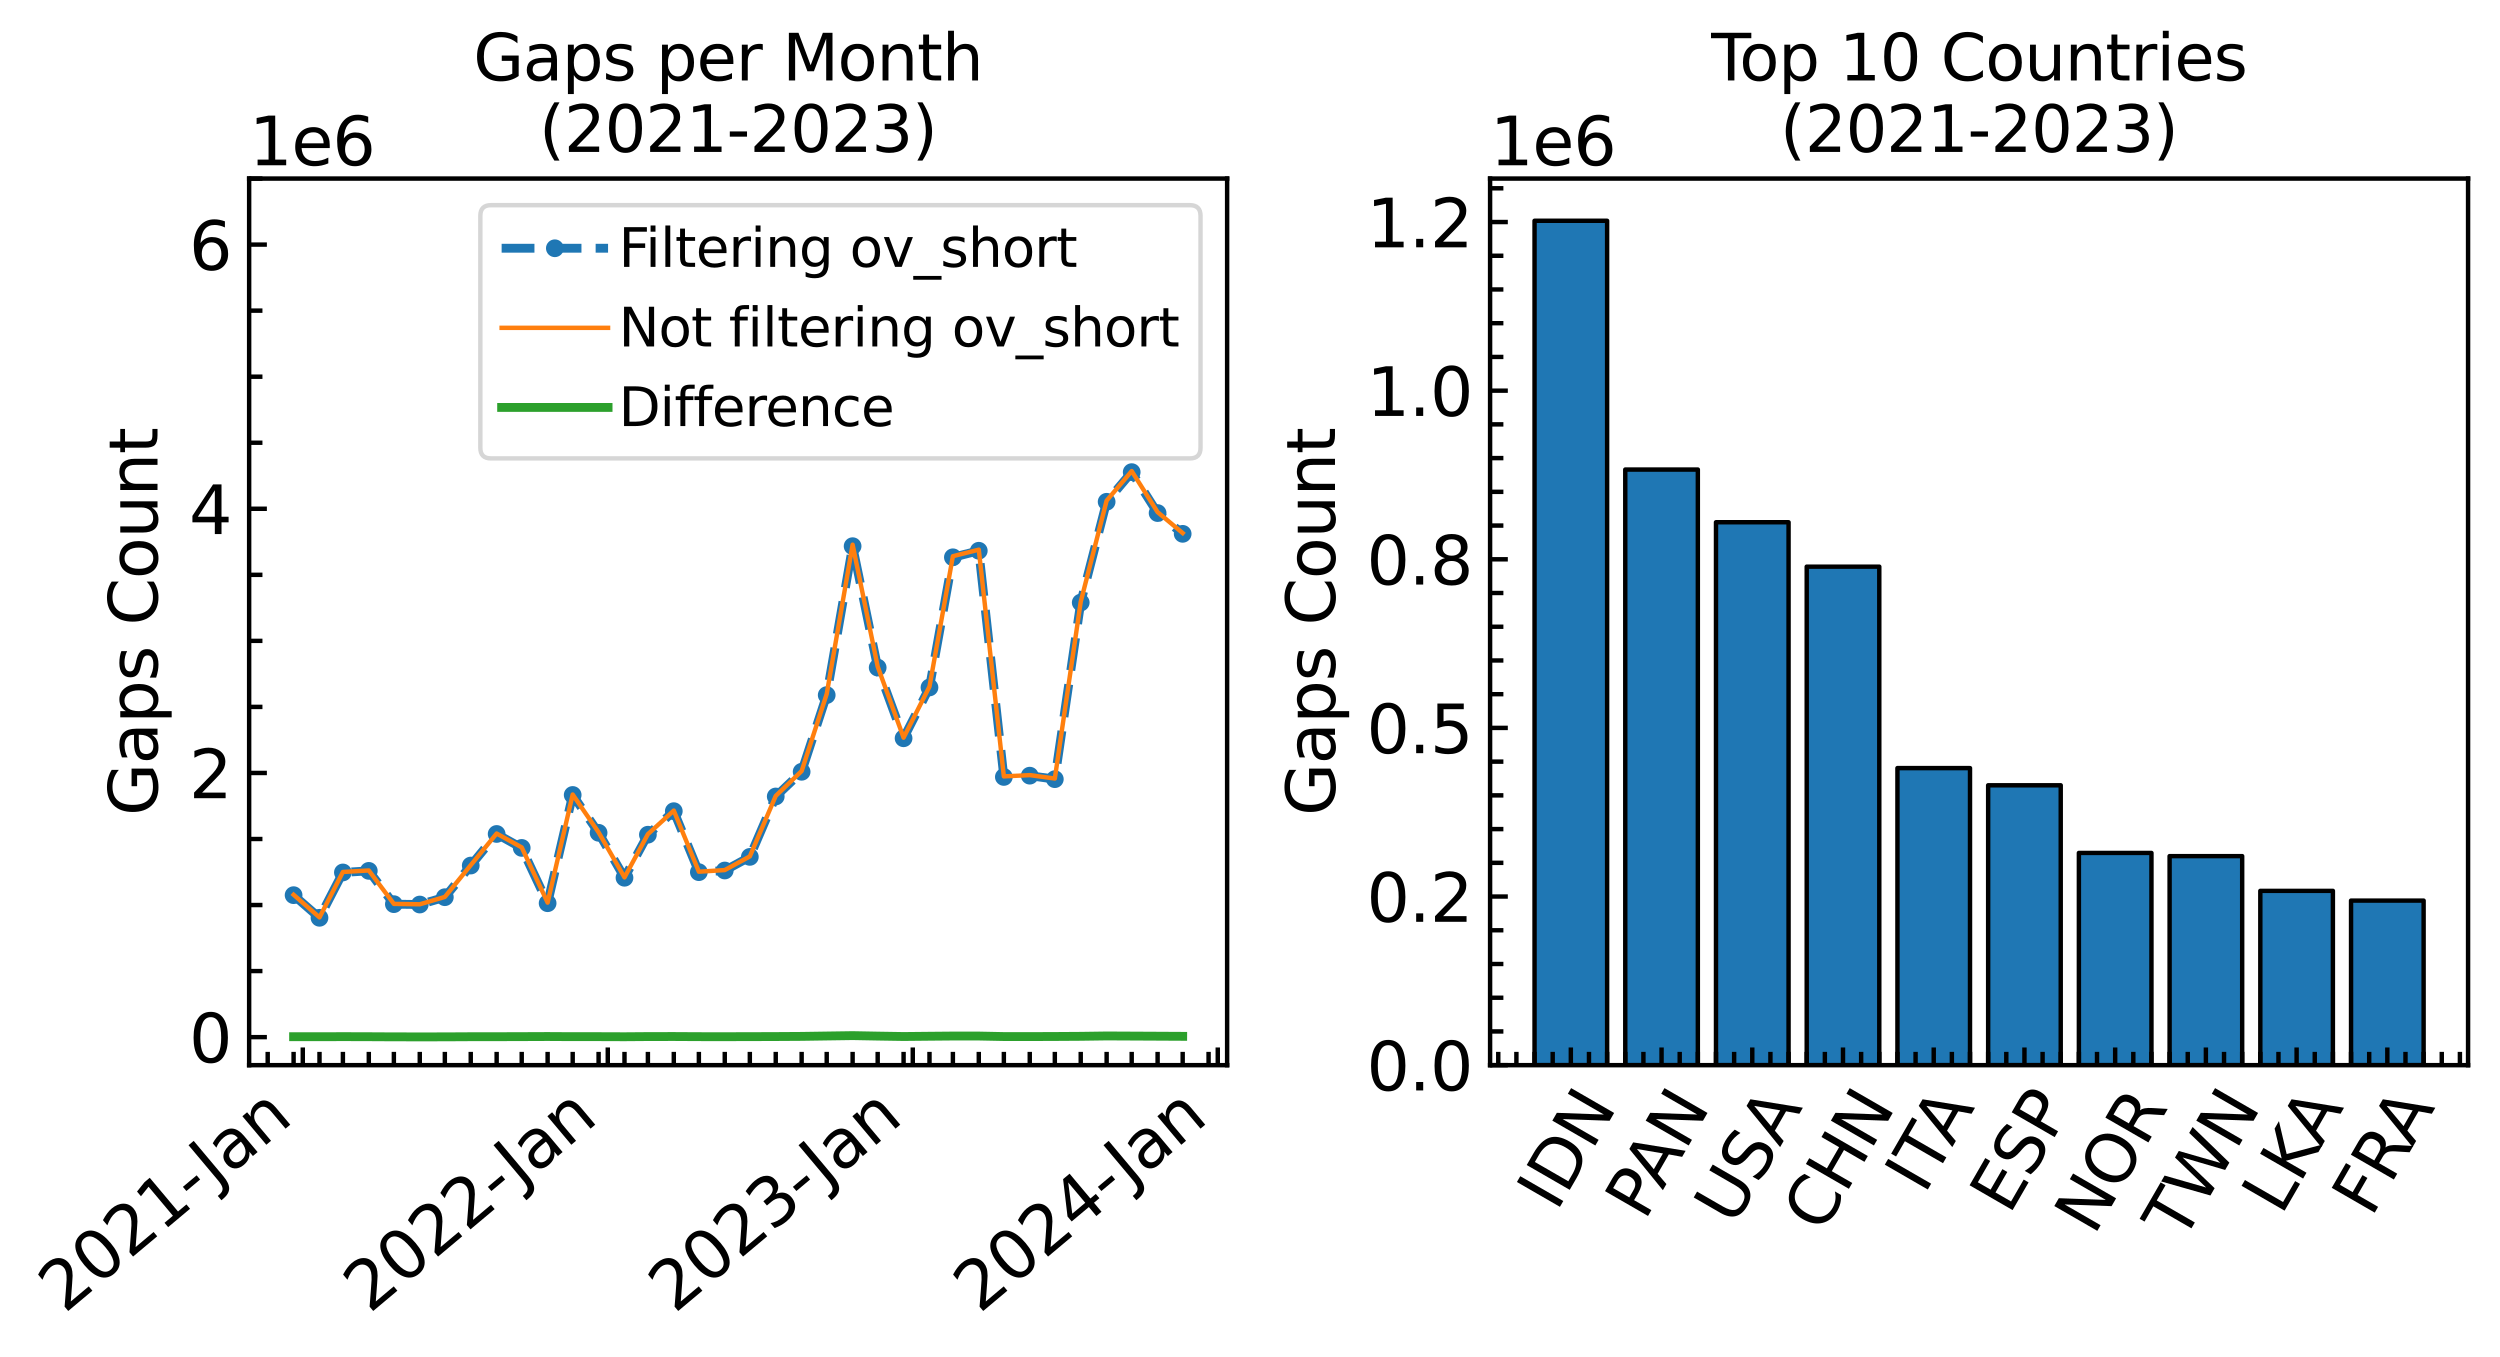 <?xml version="1.0" encoding="utf-8" standalone="no"?>
<!DOCTYPE svg PUBLIC "-//W3C//DTD SVG 1.1//EN"
  "http://www.w3.org/Graphics/SVG/1.1/DTD/svg11.dtd">
<svg xmlns:xlink="http://www.w3.org/1999/xlink" width="563.767pt" height="305.947pt" viewBox="0 0 563.767 305.947" xmlns="http://www.w3.org/2000/svg" version="1.1">
 <defs>
  <style type="text/css">*{stroke-linejoin: round; stroke-linecap: butt}</style>
 </defs>
 <g id="figure_1">
  <g id="patch_1">
   <path d="M 0 305.947 
L 563.767 305.947 
L 563.767 0 
L 0 0 
z
" style="fill: #ffffff"/>
  </g>
  <g id="axes_1">
   <g id="patch_2">
    <path d="M 56.183 240.203 
L 276.725 240.203 
L 276.725 40.267 
L 56.183 40.267 
z
" style="fill: #ffffff"/>
   </g>
   <g id="matplotlib.axis_1">
    <g id="xtick_1">
     <g id="line2d_1">
      <defs>
       <path id="m6e51c1aaeb" d="M 0 0 
L 0 -4 
" style="stroke: #000000"/>
      </defs>
      <g>
       <use xlink:href="#m6e51c1aaeb" x="68.281" y="240.203" style="stroke: #000000"/>
      </g>
     </g>
     <g id="text_1">
      <!-- 2021-Jan -->
      <g transform="translate(14.526 296.357) rotate(-40) scale(0.15 -0.15)">
       <defs>
        <path id="DejaVuSans-32" d="M 1228 531 
L 3431 531 
L 3431 0 
L 469 0 
L 469 531 
Q 828 903 1448 1529 
Q 2069 2156 2228 2338 
Q 2531 2678 2651 2914 
Q 2772 3150 2772 3378 
Q 2772 3750 2511 3984 
Q 2250 4219 1831 4219 
Q 1534 4219 1204 4116 
Q 875 4013 500 3803 
L 500 4441 
Q 881 4594 1212 4672 
Q 1544 4750 1819 4750 
Q 2544 4750 2975 4387 
Q 3406 4025 3406 3419 
Q 3406 3131 3298 2873 
Q 3191 2616 2906 2266 
Q 2828 2175 2409 1742 
Q 1991 1309 1228 531 
z
" transform="scale(0.016)"/>
        <path id="DejaVuSans-30" d="M 2034 4250 
Q 1547 4250 1301 3770 
Q 1056 3291 1056 2328 
Q 1056 1369 1301 889 
Q 1547 409 2034 409 
Q 2525 409 2770 889 
Q 3016 1369 3016 2328 
Q 3016 3291 2770 3770 
Q 2525 4250 2034 4250 
z
M 2034 4750 
Q 2819 4750 3233 4129 
Q 3647 3509 3647 2328 
Q 3647 1150 3233 529 
Q 2819 -91 2034 -91 
Q 1250 -91 836 529 
Q 422 1150 422 2328 
Q 422 3509 836 4129 
Q 1250 4750 2034 4750 
z
" transform="scale(0.016)"/>
        <path id="DejaVuSans-31" d="M 794 531 
L 1825 531 
L 1825 4091 
L 703 3866 
L 703 4441 
L 1819 4666 
L 2450 4666 
L 2450 531 
L 3481 531 
L 3481 0 
L 794 0 
L 794 531 
z
" transform="scale(0.016)"/>
        <path id="DejaVuSans-2d" d="M 313 2009 
L 1997 2009 
L 1997 1497 
L 313 1497 
L 313 2009 
z
" transform="scale(0.016)"/>
        <path id="DejaVuSans-4a" d="M 628 4666 
L 1259 4666 
L 1259 325 
Q 1259 -519 939 -900 
Q 619 -1281 -91 -1281 
L -331 -1281 
L -331 -750 
L -134 -750 
Q 284 -750 456 -515 
Q 628 -281 628 325 
L 628 4666 
z
" transform="scale(0.016)"/>
        <path id="DejaVuSans-61" d="M 2194 1759 
Q 1497 1759 1228 1600 
Q 959 1441 959 1056 
Q 959 750 1161 570 
Q 1363 391 1709 391 
Q 2188 391 2477 730 
Q 2766 1069 2766 1631 
L 2766 1759 
L 2194 1759 
z
M 3341 1997 
L 3341 0 
L 2766 0 
L 2766 531 
Q 2569 213 2275 61 
Q 1981 -91 1556 -91 
Q 1019 -91 701 211 
Q 384 513 384 1019 
Q 384 1609 779 1909 
Q 1175 2209 1959 2209 
L 2766 2209 
L 2766 2266 
Q 2766 2663 2505 2880 
Q 2244 3097 1772 3097 
Q 1472 3097 1187 3025 
Q 903 2953 641 2809 
L 641 3341 
Q 956 3463 1253 3523 
Q 1550 3584 1831 3584 
Q 2591 3584 2966 3190 
Q 3341 2797 3341 1997 
z
" transform="scale(0.016)"/>
        <path id="DejaVuSans-6e" d="M 3513 2113 
L 3513 0 
L 2938 0 
L 2938 2094 
Q 2938 2591 2744 2837 
Q 2550 3084 2163 3084 
Q 1697 3084 1428 2787 
Q 1159 2491 1159 1978 
L 1159 0 
L 581 0 
L 581 3500 
L 1159 3500 
L 1159 2956 
Q 1366 3272 1645 3428 
Q 1925 3584 2291 3584 
Q 2894 3584 3203 3211 
Q 3513 2838 3513 2113 
z
" transform="scale(0.016)"/>
       </defs>
       <use xlink:href="#DejaVuSans-32"/>
       <use xlink:href="#DejaVuSans-30" x="63.623"/>
       <use xlink:href="#DejaVuSans-32" x="127.246"/>
       <use xlink:href="#DejaVuSans-31" x="190.869"/>
       <use xlink:href="#DejaVuSans-2d" x="254.492"/>
       <use xlink:href="#DejaVuSans-4a" x="296.201"/>
       <use xlink:href="#DejaVuSans-61" x="325.693"/>
       <use xlink:href="#DejaVuSans-6e" x="386.973"/>
      </g>
     </g>
    </g>
    <g id="xtick_2">
     <g id="line2d_2">
      <g>
       <use xlink:href="#m6e51c1aaeb" x="137.059" y="240.203" style="stroke: #000000"/>
      </g>
     </g>
     <g id="text_2">
      <!-- 2022-Jan -->
      <g transform="translate(83.304 296.357) rotate(-40) scale(0.15 -0.15)">
       <use xlink:href="#DejaVuSans-32"/>
       <use xlink:href="#DejaVuSans-30" x="63.623"/>
       <use xlink:href="#DejaVuSans-32" x="127.246"/>
       <use xlink:href="#DejaVuSans-32" x="190.869"/>
       <use xlink:href="#DejaVuSans-2d" x="254.492"/>
       <use xlink:href="#DejaVuSans-4a" x="296.201"/>
       <use xlink:href="#DejaVuSans-61" x="325.693"/>
       <use xlink:href="#DejaVuSans-6e" x="386.973"/>
      </g>
     </g>
    </g>
    <g id="xtick_3">
     <g id="line2d_3">
      <g>
       <use xlink:href="#m6e51c1aaeb" x="205.837" y="240.203" style="stroke: #000000"/>
      </g>
     </g>
     <g id="text_3">
      <!-- 2023-Jan -->
      <g transform="translate(152.082 296.357) rotate(-40) scale(0.15 -0.15)">
       <defs>
        <path id="DejaVuSans-33" d="M 2597 2516 
Q 3050 2419 3304 2112 
Q 3559 1806 3559 1356 
Q 3559 666 3084 287 
Q 2609 -91 1734 -91 
Q 1441 -91 1130 -33 
Q 819 25 488 141 
L 488 750 
Q 750 597 1062 519 
Q 1375 441 1716 441 
Q 2309 441 2620 675 
Q 2931 909 2931 1356 
Q 2931 1769 2642 2001 
Q 2353 2234 1838 2234 
L 1294 2234 
L 1294 2753 
L 1863 2753 
Q 2328 2753 2575 2939 
Q 2822 3125 2822 3475 
Q 2822 3834 2567 4026 
Q 2313 4219 1838 4219 
Q 1578 4219 1281 4162 
Q 984 4106 628 3988 
L 628 4550 
Q 988 4650 1302 4700 
Q 1616 4750 1894 4750 
Q 2613 4750 3031 4423 
Q 3450 4097 3450 3541 
Q 3450 3153 3228 2886 
Q 3006 2619 2597 2516 
z
" transform="scale(0.016)"/>
       </defs>
       <use xlink:href="#DejaVuSans-32"/>
       <use xlink:href="#DejaVuSans-30" x="63.623"/>
       <use xlink:href="#DejaVuSans-32" x="127.246"/>
       <use xlink:href="#DejaVuSans-33" x="190.869"/>
       <use xlink:href="#DejaVuSans-2d" x="254.492"/>
       <use xlink:href="#DejaVuSans-4a" x="296.201"/>
       <use xlink:href="#DejaVuSans-61" x="325.693"/>
       <use xlink:href="#DejaVuSans-6e" x="386.973"/>
      </g>
     </g>
    </g>
    <g id="xtick_4">
     <g id="line2d_4">
      <g>
       <use xlink:href="#m6e51c1aaeb" x="274.615" y="240.203" style="stroke: #000000"/>
      </g>
     </g>
     <g id="text_4">
      <!-- 2024-Jan -->
      <g transform="translate(220.86 296.357) rotate(-40) scale(0.15 -0.15)">
       <defs>
        <path id="DejaVuSans-34" d="M 2419 4116 
L 825 1625 
L 2419 1625 
L 2419 4116 
z
M 2253 4666 
L 3047 4666 
L 3047 1625 
L 3713 1625 
L 3713 1100 
L 3047 1100 
L 3047 0 
L 2419 0 
L 2419 1100 
L 313 1100 
L 313 1709 
L 2253 4666 
z
" transform="scale(0.016)"/>
       </defs>
       <use xlink:href="#DejaVuSans-32"/>
       <use xlink:href="#DejaVuSans-30" x="63.623"/>
       <use xlink:href="#DejaVuSans-32" x="127.246"/>
       <use xlink:href="#DejaVuSans-34" x="190.869"/>
       <use xlink:href="#DejaVuSans-2d" x="254.492"/>
       <use xlink:href="#DejaVuSans-4a" x="296.201"/>
       <use xlink:href="#DejaVuSans-61" x="325.693"/>
       <use xlink:href="#DejaVuSans-6e" x="386.973"/>
      </g>
     </g>
    </g>
    <g id="xtick_5">
     <g id="line2d_5">
      <defs>
       <path id="m8d988f4220" d="M 0 0 
L 0 -3 
" style="stroke: #000000"/>
      </defs>
      <g>
       <use xlink:href="#m8d988f4220" x="60.367" y="240.203" style="stroke: #000000"/>
      </g>
     </g>
    </g>
    <g id="xtick_6">
     <g id="line2d_6">
      <g>
       <use xlink:href="#m8d988f4220" x="66.208" y="240.203" style="stroke: #000000"/>
      </g>
     </g>
    </g>
    <g id="xtick_7">
     <g id="line2d_7">
      <g>
       <use xlink:href="#m8d988f4220" x="72.049" y="240.203" style="stroke: #000000"/>
      </g>
     </g>
    </g>
    <g id="xtick_8">
     <g id="line2d_8">
      <g>
       <use xlink:href="#m8d988f4220" x="77.326" y="240.203" style="stroke: #000000"/>
      </g>
     </g>
    </g>
    <g id="xtick_9">
     <g id="line2d_9">
      <g>
       <use xlink:href="#m8d988f4220" x="83.167" y="240.203" style="stroke: #000000"/>
      </g>
     </g>
    </g>
    <g id="xtick_10">
     <g id="line2d_10">
      <g>
       <use xlink:href="#m8d988f4220" x="88.82" y="240.203" style="stroke: #000000"/>
      </g>
     </g>
    </g>
    <g id="xtick_11">
     <g id="line2d_11">
      <g>
       <use xlink:href="#m8d988f4220" x="94.661" y="240.203" style="stroke: #000000"/>
      </g>
     </g>
    </g>
    <g id="xtick_12">
     <g id="line2d_12">
      <g>
       <use xlink:href="#m8d988f4220" x="100.314" y="240.203" style="stroke: #000000"/>
      </g>
     </g>
    </g>
    <g id="xtick_13">
     <g id="line2d_13">
      <g>
       <use xlink:href="#m8d988f4220" x="106.156" y="240.203" style="stroke: #000000"/>
      </g>
     </g>
    </g>
    <g id="xtick_14">
     <g id="line2d_14">
      <g>
       <use xlink:href="#m8d988f4220" x="111.997" y="240.203" style="stroke: #000000"/>
      </g>
     </g>
    </g>
    <g id="xtick_15">
     <g id="line2d_15">
      <g>
       <use xlink:href="#m8d988f4220" x="117.65" y="240.203" style="stroke: #000000"/>
      </g>
     </g>
    </g>
    <g id="xtick_16">
     <g id="line2d_16">
      <g>
       <use xlink:href="#m8d988f4220" x="123.492" y="240.203" style="stroke: #000000"/>
      </g>
     </g>
    </g>
    <g id="xtick_17">
     <g id="line2d_17">
      <g>
       <use xlink:href="#m8d988f4220" x="129.145" y="240.203" style="stroke: #000000"/>
      </g>
     </g>
    </g>
    <g id="xtick_18">
     <g id="line2d_18">
      <g>
       <use xlink:href="#m8d988f4220" x="134.986" y="240.203" style="stroke: #000000"/>
      </g>
     </g>
    </g>
    <g id="xtick_19">
     <g id="line2d_19">
      <g>
       <use xlink:href="#m8d988f4220" x="140.827" y="240.203" style="stroke: #000000"/>
      </g>
     </g>
    </g>
    <g id="xtick_20">
     <g id="line2d_20">
      <g>
       <use xlink:href="#m8d988f4220" x="146.104" y="240.203" style="stroke: #000000"/>
      </g>
     </g>
    </g>
    <g id="xtick_21">
     <g id="line2d_21">
      <g>
       <use xlink:href="#m8d988f4220" x="151.945" y="240.203" style="stroke: #000000"/>
      </g>
     </g>
    </g>
    <g id="xtick_22">
     <g id="line2d_22">
      <g>
       <use xlink:href="#m8d988f4220" x="157.598" y="240.203" style="stroke: #000000"/>
      </g>
     </g>
    </g>
    <g id="xtick_23">
     <g id="line2d_23">
      <g>
       <use xlink:href="#m8d988f4220" x="163.439" y="240.203" style="stroke: #000000"/>
      </g>
     </g>
    </g>
    <g id="xtick_24">
     <g id="line2d_24">
      <g>
       <use xlink:href="#m8d988f4220" x="169.092" y="240.203" style="stroke: #000000"/>
      </g>
     </g>
    </g>
    <g id="xtick_25">
     <g id="line2d_25">
      <g>
       <use xlink:href="#m8d988f4220" x="174.934" y="240.203" style="stroke: #000000"/>
      </g>
     </g>
    </g>
    <g id="xtick_26">
     <g id="line2d_26">
      <g>
       <use xlink:href="#m8d988f4220" x="180.775" y="240.203" style="stroke: #000000"/>
      </g>
     </g>
    </g>
    <g id="xtick_27">
     <g id="line2d_27">
      <g>
       <use xlink:href="#m8d988f4220" x="186.428" y="240.203" style="stroke: #000000"/>
      </g>
     </g>
    </g>
    <g id="xtick_28">
     <g id="line2d_28">
      <g>
       <use xlink:href="#m8d988f4220" x="192.27" y="240.203" style="stroke: #000000"/>
      </g>
     </g>
    </g>
    <g id="xtick_29">
     <g id="line2d_29">
      <g>
       <use xlink:href="#m8d988f4220" x="197.923" y="240.203" style="stroke: #000000"/>
      </g>
     </g>
    </g>
    <g id="xtick_30">
     <g id="line2d_30">
      <g>
       <use xlink:href="#m8d988f4220" x="203.764" y="240.203" style="stroke: #000000"/>
      </g>
     </g>
    </g>
    <g id="xtick_31">
     <g id="line2d_31">
      <g>
       <use xlink:href="#m8d988f4220" x="209.606" y="240.203" style="stroke: #000000"/>
      </g>
     </g>
    </g>
    <g id="xtick_32">
     <g id="line2d_32">
      <g>
       <use xlink:href="#m8d988f4220" x="214.882" y="240.203" style="stroke: #000000"/>
      </g>
     </g>
    </g>
    <g id="xtick_33">
     <g id="line2d_33">
      <g>
       <use xlink:href="#m8d988f4220" x="220.723" y="240.203" style="stroke: #000000"/>
      </g>
     </g>
    </g>
    <g id="xtick_34">
     <g id="line2d_34">
      <g>
       <use xlink:href="#m8d988f4220" x="226.376" y="240.203" style="stroke: #000000"/>
      </g>
     </g>
    </g>
    <g id="xtick_35">
     <g id="line2d_35">
      <g>
       <use xlink:href="#m8d988f4220" x="232.217" y="240.203" style="stroke: #000000"/>
      </g>
     </g>
    </g>
    <g id="xtick_36">
     <g id="line2d_36">
      <g>
       <use xlink:href="#m8d988f4220" x="237.87" y="240.203" style="stroke: #000000"/>
      </g>
     </g>
    </g>
    <g id="xtick_37">
     <g id="line2d_37">
      <g>
       <use xlink:href="#m8d988f4220" x="243.712" y="240.203" style="stroke: #000000"/>
      </g>
     </g>
    </g>
    <g id="xtick_38">
     <g id="line2d_38">
      <g>
       <use xlink:href="#m8d988f4220" x="249.553" y="240.203" style="stroke: #000000"/>
      </g>
     </g>
    </g>
    <g id="xtick_39">
     <g id="line2d_39">
      <g>
       <use xlink:href="#m8d988f4220" x="255.206" y="240.203" style="stroke: #000000"/>
      </g>
     </g>
    </g>
    <g id="xtick_40">
     <g id="line2d_40">
      <g>
       <use xlink:href="#m8d988f4220" x="261.048" y="240.203" style="stroke: #000000"/>
      </g>
     </g>
    </g>
    <g id="xtick_41">
     <g id="line2d_41">
      <g>
       <use xlink:href="#m8d988f4220" x="266.701" y="240.203" style="stroke: #000000"/>
      </g>
     </g>
    </g>
    <g id="xtick_42">
     <g id="line2d_42">
      <g>
       <use xlink:href="#m8d988f4220" x="272.542" y="240.203" style="stroke: #000000"/>
      </g>
     </g>
    </g>
   </g>
   <g id="matplotlib.axis_2">
    <g id="ytick_1">
     <g id="line2d_43">
      <defs>
       <path id="m71696981ec" d="M 0 0 
L 4 0 
" style="stroke: #000000"/>
      </defs>
      <g>
       <use xlink:href="#m71696981ec" x="56.183" y="233.879" style="stroke: #000000"/>
      </g>
     </g>
     <g id="text_5">
      <!-- 0 -->
      <g transform="translate(42.64 239.578) scale(0.15 -0.15)">
       <use xlink:href="#DejaVuSans-30"/>
      </g>
     </g>
    </g>
    <g id="ytick_2">
     <g id="line2d_44">
      <g>
       <use xlink:href="#m71696981ec" x="56.183" y="174.306" style="stroke: #000000"/>
      </g>
     </g>
     <g id="text_6">
      <!-- 2 -->
      <g transform="translate(42.64 180.005) scale(0.15 -0.15)">
       <use xlink:href="#DejaVuSans-32"/>
      </g>
     </g>
    </g>
    <g id="ytick_3">
     <g id="line2d_45">
      <g>
       <use xlink:href="#m71696981ec" x="56.183" y="114.733" style="stroke: #000000"/>
      </g>
     </g>
     <g id="text_7">
      <!-- 4 -->
      <g transform="translate(42.64 120.432) scale(0.15 -0.15)">
       <use xlink:href="#DejaVuSans-34"/>
      </g>
     </g>
    </g>
    <g id="ytick_4">
     <g id="line2d_46">
      <g>
       <use xlink:href="#m71696981ec" x="56.183" y="55.16" style="stroke: #000000"/>
      </g>
     </g>
     <g id="text_8">
      <!-- 6 -->
      <g transform="translate(42.64 60.859) scale(0.15 -0.15)">
       <defs>
        <path id="DejaVuSans-36" d="M 2113 2584 
Q 1688 2584 1439 2293 
Q 1191 2003 1191 1497 
Q 1191 994 1439 701 
Q 1688 409 2113 409 
Q 2538 409 2786 701 
Q 3034 994 3034 1497 
Q 3034 2003 2786 2293 
Q 2538 2584 2113 2584 
z
M 3366 4563 
L 3366 3988 
Q 3128 4100 2886 4159 
Q 2644 4219 2406 4219 
Q 1781 4219 1451 3797 
Q 1122 3375 1075 2522 
Q 1259 2794 1537 2939 
Q 1816 3084 2150 3084 
Q 2853 3084 3261 2657 
Q 3669 2231 3669 1497 
Q 3669 778 3244 343 
Q 2819 -91 2113 -91 
Q 1303 -91 875 529 
Q 447 1150 447 2328 
Q 447 3434 972 4092 
Q 1497 4750 2381 4750 
Q 2619 4750 2861 4703 
Q 3103 4656 3366 4563 
z
" transform="scale(0.016)"/>
       </defs>
       <use xlink:href="#DejaVuSans-36"/>
      </g>
     </g>
    </g>
    <g id="ytick_5">
     <g id="line2d_47">
      <defs>
       <path id="m691d637a99" d="M 0 0 
L 3 0 
" style="stroke: #000000"/>
      </defs>
      <g>
       <use xlink:href="#m691d637a99" x="56.183" y="218.985" style="stroke: #000000"/>
      </g>
     </g>
    </g>
    <g id="ytick_6">
     <g id="line2d_48">
      <g>
       <use xlink:href="#m691d637a99" x="56.183" y="204.092" style="stroke: #000000"/>
      </g>
     </g>
    </g>
    <g id="ytick_7">
     <g id="line2d_49">
      <g>
       <use xlink:href="#m691d637a99" x="56.183" y="189.199" style="stroke: #000000"/>
      </g>
     </g>
    </g>
    <g id="ytick_8">
     <g id="line2d_50">
      <g>
       <use xlink:href="#m691d637a99" x="56.183" y="159.413" style="stroke: #000000"/>
      </g>
     </g>
    </g>
    <g id="ytick_9">
     <g id="line2d_51">
      <g>
       <use xlink:href="#m691d637a99" x="56.183" y="144.519" style="stroke: #000000"/>
      </g>
     </g>
    </g>
    <g id="ytick_10">
     <g id="line2d_52">
      <g>
       <use xlink:href="#m691d637a99" x="56.183" y="129.626" style="stroke: #000000"/>
      </g>
     </g>
    </g>
    <g id="ytick_11">
     <g id="line2d_53">
      <g>
       <use xlink:href="#m691d637a99" x="56.183" y="99.84" style="stroke: #000000"/>
      </g>
     </g>
    </g>
    <g id="ytick_12">
     <g id="line2d_54">
      <g>
       <use xlink:href="#m691d637a99" x="56.183" y="84.946" style="stroke: #000000"/>
      </g>
     </g>
    </g>
    <g id="ytick_13">
     <g id="line2d_55">
      <g>
       <use xlink:href="#m691d637a99" x="56.183" y="70.053" style="stroke: #000000"/>
      </g>
     </g>
    </g>
    <g id="ytick_14">
     <g id="line2d_56">
      <g>
       <use xlink:href="#m691d637a99" x="56.183" y="40.267" style="stroke: #000000"/>
      </g>
     </g>
    </g>
    <g id="text_9">
     <!-- Gaps Count -->
     <g transform="translate(35.52 183.967) rotate(-90) scale(0.15 -0.15)">
      <defs>
       <path id="DejaVuSans-47" d="M 3809 666 
L 3809 1919 
L 2778 1919 
L 2778 2438 
L 4434 2438 
L 4434 434 
Q 4069 175 3628 42 
Q 3188 -91 2688 -91 
Q 1594 -91 976 548 
Q 359 1188 359 2328 
Q 359 3472 976 4111 
Q 1594 4750 2688 4750 
Q 3144 4750 3555 4637 
Q 3966 4525 4313 4306 
L 4313 3634 
Q 3963 3931 3569 4081 
Q 3175 4231 2741 4231 
Q 1884 4231 1454 3753 
Q 1025 3275 1025 2328 
Q 1025 1384 1454 906 
Q 1884 428 2741 428 
Q 3075 428 3337 486 
Q 3600 544 3809 666 
z
" transform="scale(0.016)"/>
       <path id="DejaVuSans-70" d="M 1159 525 
L 1159 -1331 
L 581 -1331 
L 581 3500 
L 1159 3500 
L 1159 2969 
Q 1341 3281 1617 3432 
Q 1894 3584 2278 3584 
Q 2916 3584 3314 3078 
Q 3713 2572 3713 1747 
Q 3713 922 3314 415 
Q 2916 -91 2278 -91 
Q 1894 -91 1617 61 
Q 1341 213 1159 525 
z
M 3116 1747 
Q 3116 2381 2855 2742 
Q 2594 3103 2138 3103 
Q 1681 3103 1420 2742 
Q 1159 2381 1159 1747 
Q 1159 1113 1420 752 
Q 1681 391 2138 391 
Q 2594 391 2855 752 
Q 3116 1113 3116 1747 
z
" transform="scale(0.016)"/>
       <path id="DejaVuSans-73" d="M 2834 3397 
L 2834 2853 
Q 2591 2978 2328 3040 
Q 2066 3103 1784 3103 
Q 1356 3103 1142 2972 
Q 928 2841 928 2578 
Q 928 2378 1081 2264 
Q 1234 2150 1697 2047 
L 1894 2003 
Q 2506 1872 2764 1633 
Q 3022 1394 3022 966 
Q 3022 478 2636 193 
Q 2250 -91 1575 -91 
Q 1294 -91 989 -36 
Q 684 19 347 128 
L 347 722 
Q 666 556 975 473 
Q 1284 391 1588 391 
Q 1994 391 2212 530 
Q 2431 669 2431 922 
Q 2431 1156 2273 1281 
Q 2116 1406 1581 1522 
L 1381 1569 
Q 847 1681 609 1914 
Q 372 2147 372 2553 
Q 372 3047 722 3315 
Q 1072 3584 1716 3584 
Q 2034 3584 2315 3537 
Q 2597 3491 2834 3397 
z
" transform="scale(0.016)"/>
       <path id="DejaVuSans-20" transform="scale(0.016)"/>
       <path id="DejaVuSans-43" d="M 4122 4306 
L 4122 3641 
Q 3803 3938 3442 4084 
Q 3081 4231 2675 4231 
Q 1875 4231 1450 3742 
Q 1025 3253 1025 2328 
Q 1025 1406 1450 917 
Q 1875 428 2675 428 
Q 3081 428 3442 575 
Q 3803 722 4122 1019 
L 4122 359 
Q 3791 134 3420 21 
Q 3050 -91 2638 -91 
Q 1578 -91 968 557 
Q 359 1206 359 2328 
Q 359 3453 968 4101 
Q 1578 4750 2638 4750 
Q 3056 4750 3426 4639 
Q 3797 4528 4122 4306 
z
" transform="scale(0.016)"/>
       <path id="DejaVuSans-6f" d="M 1959 3097 
Q 1497 3097 1228 2736 
Q 959 2375 959 1747 
Q 959 1119 1226 758 
Q 1494 397 1959 397 
Q 2419 397 2687 759 
Q 2956 1122 2956 1747 
Q 2956 2369 2687 2733 
Q 2419 3097 1959 3097 
z
M 1959 3584 
Q 2709 3584 3137 3096 
Q 3566 2609 3566 1747 
Q 3566 888 3137 398 
Q 2709 -91 1959 -91 
Q 1206 -91 779 398 
Q 353 888 353 1747 
Q 353 2609 779 3096 
Q 1206 3584 1959 3584 
z
" transform="scale(0.016)"/>
       <path id="DejaVuSans-75" d="M 544 1381 
L 544 3500 
L 1119 3500 
L 1119 1403 
Q 1119 906 1312 657 
Q 1506 409 1894 409 
Q 2359 409 2629 706 
Q 2900 1003 2900 1516 
L 2900 3500 
L 3475 3500 
L 3475 0 
L 2900 0 
L 2900 538 
Q 2691 219 2414 64 
Q 2138 -91 1772 -91 
Q 1169 -91 856 284 
Q 544 659 544 1381 
z
M 1991 3584 
L 1991 3584 
z
" transform="scale(0.016)"/>
       <path id="DejaVuSans-74" d="M 1172 4494 
L 1172 3500 
L 2356 3500 
L 2356 3053 
L 1172 3053 
L 1172 1153 
Q 1172 725 1289 603 
Q 1406 481 1766 481 
L 2356 481 
L 2356 0 
L 1766 0 
Q 1100 0 847 248 
Q 594 497 594 1153 
L 594 3053 
L 172 3053 
L 172 3500 
L 594 3500 
L 594 4494 
L 1172 4494 
z
" transform="scale(0.016)"/>
      </defs>
      <use xlink:href="#DejaVuSans-47"/>
      <use xlink:href="#DejaVuSans-61" x="77.49"/>
      <use xlink:href="#DejaVuSans-70" x="138.77"/>
      <use xlink:href="#DejaVuSans-73" x="202.246"/>
      <use xlink:href="#DejaVuSans-20" x="254.346"/>
      <use xlink:href="#DejaVuSans-43" x="286.133"/>
      <use xlink:href="#DejaVuSans-6f" x="355.957"/>
      <use xlink:href="#DejaVuSans-75" x="417.139"/>
      <use xlink:href="#DejaVuSans-6e" x="480.518"/>
      <use xlink:href="#DejaVuSans-74" x="543.896"/>
     </g>
    </g>
    <g id="text_10">
     <!-- 1e6 -->
     <g transform="translate(56.183 37.267) scale(0.15 -0.15)">
      <defs>
       <path id="DejaVuSans-65" d="M 3597 1894 
L 3597 1613 
L 953 1613 
Q 991 1019 1311 708 
Q 1631 397 2203 397 
Q 2534 397 2845 478 
Q 3156 559 3463 722 
L 3463 178 
Q 3153 47 2828 -22 
Q 2503 -91 2169 -91 
Q 1331 -91 842 396 
Q 353 884 353 1716 
Q 353 2575 817 3079 
Q 1281 3584 2069 3584 
Q 2775 3584 3186 3129 
Q 3597 2675 3597 1894 
z
M 3022 2063 
Q 3016 2534 2758 2815 
Q 2500 3097 2075 3097 
Q 1594 3097 1305 2825 
Q 1016 2553 972 2059 
L 3022 2063 
z
" transform="scale(0.016)"/>
      </defs>
      <use xlink:href="#DejaVuSans-31"/>
      <use xlink:href="#DejaVuSans-65" x="63.623"/>
      <use xlink:href="#DejaVuSans-36" x="125.146"/>
     </g>
    </g>
   </g>
   <g id="line2d_57">
    <path d="M 66.208 201.865 
L 72.049 206.969 
L 77.326 196.744 
L 83.167 196.386 
L 88.82 203.894 
L 94.661 203.978 
L 100.314 202.325 
L 106.156 195.187 
L 111.997 188.065 
L 117.65 191.21 
L 123.492 203.681 
L 129.145 179.269 
L 134.986 187.801 
L 140.827 197.939 
L 146.104 188.233 
L 151.945 182.925 
L 157.598 196.679 
L 163.439 196.305 
L 169.092 193.232 
L 174.934 179.612 
L 180.775 174.043 
L 186.428 156.748 
L 192.27 123.167 
L 197.923 150.546 
L 203.764 166.485 
L 209.606 155.027 
L 214.882 125.672 
L 220.723 124.198 
L 226.376 175.208 
L 232.217 174.919 
L 237.87 175.707 
L 243.712 135.881 
L 249.553 113.156 
L 255.206 106.47 
L 261.048 115.7 
L 266.701 120.384 
" clip-path="url(#pb5a26a01db)" style="fill: none; stroke-dasharray: 7.4,3.2; stroke-dashoffset: 0; stroke: #1f77b4; stroke-width: 2"/>
    <defs>
     <path id="m1c79d89f46" d="M 0 1.5 
C 0.398 1.5 0.779 1.342 1.061 1.061 
C 1.342 0.779 1.5 0.398 1.5 0 
C 1.5 -0.398 1.342 -0.779 1.061 -1.061 
C 0.779 -1.342 0.398 -1.5 0 -1.5 
C -0.398 -1.5 -0.779 -1.342 -1.061 -1.061 
C -1.342 -0.779 -1.5 -0.398 -1.5 0 
C -1.5 0.398 -1.342 0.779 -1.061 1.061 
C -0.779 1.342 -0.398 1.5 0 1.5 
z
" style="stroke: #1f77b4"/>
    </defs>
    <g clip-path="url(#pb5a26a01db)">
     <use xlink:href="#m1c79d89f46" x="66.208" y="201.865" style="fill: #1f77b4; stroke: #1f77b4"/>
     <use xlink:href="#m1c79d89f46" x="72.049" y="206.969" style="fill: #1f77b4; stroke: #1f77b4"/>
     <use xlink:href="#m1c79d89f46" x="77.326" y="196.744" style="fill: #1f77b4; stroke: #1f77b4"/>
     <use xlink:href="#m1c79d89f46" x="83.167" y="196.386" style="fill: #1f77b4; stroke: #1f77b4"/>
     <use xlink:href="#m1c79d89f46" x="88.82" y="203.894" style="fill: #1f77b4; stroke: #1f77b4"/>
     <use xlink:href="#m1c79d89f46" x="94.661" y="203.978" style="fill: #1f77b4; stroke: #1f77b4"/>
     <use xlink:href="#m1c79d89f46" x="100.314" y="202.325" style="fill: #1f77b4; stroke: #1f77b4"/>
     <use xlink:href="#m1c79d89f46" x="106.156" y="195.187" style="fill: #1f77b4; stroke: #1f77b4"/>
     <use xlink:href="#m1c79d89f46" x="111.997" y="188.065" style="fill: #1f77b4; stroke: #1f77b4"/>
     <use xlink:href="#m1c79d89f46" x="117.65" y="191.21" style="fill: #1f77b4; stroke: #1f77b4"/>
     <use xlink:href="#m1c79d89f46" x="123.492" y="203.681" style="fill: #1f77b4; stroke: #1f77b4"/>
     <use xlink:href="#m1c79d89f46" x="129.145" y="179.269" style="fill: #1f77b4; stroke: #1f77b4"/>
     <use xlink:href="#m1c79d89f46" x="134.986" y="187.801" style="fill: #1f77b4; stroke: #1f77b4"/>
     <use xlink:href="#m1c79d89f46" x="140.827" y="197.939" style="fill: #1f77b4; stroke: #1f77b4"/>
     <use xlink:href="#m1c79d89f46" x="146.104" y="188.233" style="fill: #1f77b4; stroke: #1f77b4"/>
     <use xlink:href="#m1c79d89f46" x="151.945" y="182.925" style="fill: #1f77b4; stroke: #1f77b4"/>
     <use xlink:href="#m1c79d89f46" x="157.598" y="196.679" style="fill: #1f77b4; stroke: #1f77b4"/>
     <use xlink:href="#m1c79d89f46" x="163.439" y="196.305" style="fill: #1f77b4; stroke: #1f77b4"/>
     <use xlink:href="#m1c79d89f46" x="169.092" y="193.232" style="fill: #1f77b4; stroke: #1f77b4"/>
     <use xlink:href="#m1c79d89f46" x="174.934" y="179.612" style="fill: #1f77b4; stroke: #1f77b4"/>
     <use xlink:href="#m1c79d89f46" x="180.775" y="174.043" style="fill: #1f77b4; stroke: #1f77b4"/>
     <use xlink:href="#m1c79d89f46" x="186.428" y="156.748" style="fill: #1f77b4; stroke: #1f77b4"/>
     <use xlink:href="#m1c79d89f46" x="192.27" y="123.167" style="fill: #1f77b4; stroke: #1f77b4"/>
     <use xlink:href="#m1c79d89f46" x="197.923" y="150.546" style="fill: #1f77b4; stroke: #1f77b4"/>
     <use xlink:href="#m1c79d89f46" x="203.764" y="166.485" style="fill: #1f77b4; stroke: #1f77b4"/>
     <use xlink:href="#m1c79d89f46" x="209.606" y="155.027" style="fill: #1f77b4; stroke: #1f77b4"/>
     <use xlink:href="#m1c79d89f46" x="214.882" y="125.672" style="fill: #1f77b4; stroke: #1f77b4"/>
     <use xlink:href="#m1c79d89f46" x="220.723" y="124.198" style="fill: #1f77b4; stroke: #1f77b4"/>
     <use xlink:href="#m1c79d89f46" x="226.376" y="175.208" style="fill: #1f77b4; stroke: #1f77b4"/>
     <use xlink:href="#m1c79d89f46" x="232.217" y="174.919" style="fill: #1f77b4; stroke: #1f77b4"/>
     <use xlink:href="#m1c79d89f46" x="237.87" y="175.707" style="fill: #1f77b4; stroke: #1f77b4"/>
     <use xlink:href="#m1c79d89f46" x="243.712" y="135.881" style="fill: #1f77b4; stroke: #1f77b4"/>
     <use xlink:href="#m1c79d89f46" x="249.553" y="113.156" style="fill: #1f77b4; stroke: #1f77b4"/>
     <use xlink:href="#m1c79d89f46" x="255.206" y="106.47" style="fill: #1f77b4; stroke: #1f77b4"/>
     <use xlink:href="#m1c79d89f46" x="261.048" y="115.7" style="fill: #1f77b4; stroke: #1f77b4"/>
     <use xlink:href="#m1c79d89f46" x="266.701" y="120.384" style="fill: #1f77b4; stroke: #1f77b4"/>
    </g>
   </g>
   <g id="line2d_58">
    <path d="M 66.208 201.774 
L 72.049 206.878 
L 77.326 196.635 
L 83.167 196.294 
L 88.82 203.832 
L 94.661 203.923 
L 100.314 202.265 
L 106.156 195.094 
L 111.997 187.968 
L 117.65 191.097 
L 123.492 203.544 
L 129.145 179.165 
L 134.986 187.695 
L 140.827 197.855 
L 146.104 188.107 
L 151.945 182.79 
L 157.598 196.575 
L 163.439 196.207 
L 169.092 193.122 
L 174.934 179.483 
L 180.775 173.878 
L 186.428 156.495 
L 192.27 122.827 
L 197.923 150.314 
L 203.764 166.347 
L 209.606 154.829 
L 214.882 125.426 
L 220.723 123.955 
L 226.376 175.079 
L 232.217 174.795 
L 237.87 175.564 
L 243.712 135.7 
L 249.553 112.892 
L 255.206 106.234 
L 261.048 115.493 
L 266.701 120.208 
" clip-path="url(#pb5a26a01db)" style="fill: none; stroke: #ff7f0e; stroke-linecap: square"/>
   </g>
   <g id="line2d_59">
    <path d="M 66.208 233.788 
L 72.049 233.788 
L 77.326 233.77 
L 83.167 233.786 
L 88.82 233.817 
L 94.661 233.824 
L 100.314 233.819 
L 106.156 233.786 
L 111.997 233.782 
L 117.65 233.766 
L 123.492 233.742 
L 129.145 233.775 
L 134.986 233.773 
L 140.827 233.794 
L 146.104 233.753 
L 151.945 233.743 
L 157.598 233.775 
L 163.439 233.781 
L 169.092 233.769 
L 174.934 233.75 
L 180.775 233.713 
L 186.428 233.626 
L 192.27 233.539 
L 197.923 233.646 
L 203.764 233.741 
L 209.606 233.681 
L 214.882 233.633 
L 220.723 233.635 
L 226.376 233.75 
L 232.217 233.755 
L 237.87 233.736 
L 243.712 233.698 
L 249.553 233.614 
L 255.206 233.642 
L 261.048 233.672 
L 266.701 233.703 
" clip-path="url(#pb5a26a01db)" style="fill: none; stroke: #2ca02c; stroke-width: 2; stroke-linecap: square"/>
   </g>
   <g id="patch_3">
    <path d="M 56.183 240.203 
L 56.183 40.267 
" style="fill: none; stroke: #000000; stroke-linejoin: miter; stroke-linecap: square"/>
   </g>
   <g id="patch_4">
    <path d="M 276.725 240.203 
L 276.725 40.267 
" style="fill: none; stroke: #000000; stroke-linejoin: miter; stroke-linecap: square"/>
   </g>
   <g id="patch_5">
    <path d="M 56.183 240.203 
L 276.725 240.203 
" style="fill: none; stroke: #000000; stroke-linejoin: miter; stroke-linecap: square"/>
   </g>
   <g id="patch_6">
    <path d="M 56.183 40.267 
L 276.725 40.267 
" style="fill: none; stroke: #000000; stroke-linejoin: miter; stroke-linecap: square"/>
   </g>
   <g id="text_11">
    <!-- Gaps per Month  -->
    <g transform="translate(106.749 18.142) scale(0.144 -0.144)">
     <defs>
      <path id="DejaVuSans-72" d="M 2631 2963 
Q 2534 3019 2420 3045 
Q 2306 3072 2169 3072 
Q 1681 3072 1420 2755 
Q 1159 2438 1159 1844 
L 1159 0 
L 581 0 
L 581 3500 
L 1159 3500 
L 1159 2956 
Q 1341 3275 1631 3429 
Q 1922 3584 2338 3584 
Q 2397 3584 2469 3576 
Q 2541 3569 2628 3553 
L 2631 2963 
z
" transform="scale(0.016)"/>
      <path id="DejaVuSans-4d" d="M 628 4666 
L 1569 4666 
L 2759 1491 
L 3956 4666 
L 4897 4666 
L 4897 0 
L 4281 0 
L 4281 4097 
L 3078 897 
L 2444 897 
L 1241 4097 
L 1241 0 
L 628 0 
L 628 4666 
z
" transform="scale(0.016)"/>
      <path id="DejaVuSans-68" d="M 3513 2113 
L 3513 0 
L 2938 0 
L 2938 2094 
Q 2938 2591 2744 2837 
Q 2550 3084 2163 3084 
Q 1697 3084 1428 2787 
Q 1159 2491 1159 1978 
L 1159 0 
L 581 0 
L 581 4863 
L 1159 4863 
L 1159 2956 
Q 1366 3272 1645 3428 
Q 1925 3584 2291 3584 
Q 2894 3584 3203 3211 
Q 3513 2838 3513 2113 
z
" transform="scale(0.016)"/>
     </defs>
     <use xlink:href="#DejaVuSans-47"/>
     <use xlink:href="#DejaVuSans-61" x="77.49"/>
     <use xlink:href="#DejaVuSans-70" x="138.77"/>
     <use xlink:href="#DejaVuSans-73" x="202.246"/>
     <use xlink:href="#DejaVuSans-20" x="254.346"/>
     <use xlink:href="#DejaVuSans-70" x="286.133"/>
     <use xlink:href="#DejaVuSans-65" x="349.609"/>
     <use xlink:href="#DejaVuSans-72" x="411.133"/>
     <use xlink:href="#DejaVuSans-20" x="452.246"/>
     <use xlink:href="#DejaVuSans-4d" x="484.033"/>
     <use xlink:href="#DejaVuSans-6f" x="570.312"/>
     <use xlink:href="#DejaVuSans-6e" x="631.494"/>
     <use xlink:href="#DejaVuSans-74" x="694.873"/>
     <use xlink:href="#DejaVuSans-68" x="734.082"/>
     <use xlink:href="#DejaVuSans-20" x="797.461"/>
    </g>
    <!-- (2021-2023) -->
    <g transform="translate(121.59 34.267) scale(0.144 -0.144)">
     <defs>
      <path id="DejaVuSans-28" d="M 1984 4856 
Q 1566 4138 1362 3434 
Q 1159 2731 1159 2009 
Q 1159 1288 1364 580 
Q 1569 -128 1984 -844 
L 1484 -844 
Q 1016 -109 783 600 
Q 550 1309 550 2009 
Q 550 2706 781 3412 
Q 1013 4119 1484 4856 
L 1984 4856 
z
" transform="scale(0.016)"/>
      <path id="DejaVuSans-29" d="M 513 4856 
L 1013 4856 
Q 1481 4119 1714 3412 
Q 1947 2706 1947 2009 
Q 1947 1309 1714 600 
Q 1481 -109 1013 -844 
L 513 -844 
Q 928 -128 1133 580 
Q 1338 1288 1338 2009 
Q 1338 2731 1133 3434 
Q 928 4138 513 4856 
z
" transform="scale(0.016)"/>
     </defs>
     <use xlink:href="#DejaVuSans-28"/>
     <use xlink:href="#DejaVuSans-32" x="39.014"/>
     <use xlink:href="#DejaVuSans-30" x="102.637"/>
     <use xlink:href="#DejaVuSans-32" x="166.26"/>
     <use xlink:href="#DejaVuSans-31" x="229.883"/>
     <use xlink:href="#DejaVuSans-2d" x="293.506"/>
     <use xlink:href="#DejaVuSans-32" x="329.59"/>
     <use xlink:href="#DejaVuSans-30" x="393.213"/>
     <use xlink:href="#DejaVuSans-32" x="456.836"/>
     <use xlink:href="#DejaVuSans-33" x="520.459"/>
     <use xlink:href="#DejaVuSans-29" x="584.082"/>
    </g>
   </g>
   <g id="legend_1">
    <g id="patch_7">
     <path d="M 110.722 103.375 
L 268.325 103.375 
Q 270.725 103.375 270.725 100.975 
L 270.725 48.667 
Q 270.725 46.267 268.325 46.267 
L 110.722 46.267 
Q 108.322 46.267 108.322 48.667 
L 108.322 100.975 
Q 108.322 103.375 110.722 103.375 
z
" style="fill: #ffffff; opacity: 0.8; stroke: #cccccc; stroke-linejoin: miter"/>
    </g>
    <g id="line2d_60">
     <path d="M 113.122 55.985 
L 125.122 55.985 
L 137.122 55.985 
" style="fill: none; stroke-dasharray: 7.4,3.2; stroke-dashoffset: 0; stroke: #1f77b4; stroke-width: 2"/>
     <g>
      <use xlink:href="#m1c79d89f46" x="125.122" y="55.985" style="fill: #1f77b4; stroke: #1f77b4"/>
     </g>
    </g>
    <g id="text_12">
     <!-- Filtering ov_short -->
     <g transform="translate(139.522 60.185) scale(0.12 -0.12)">
      <defs>
       <path id="DejaVuSans-46" d="M 628 4666 
L 3309 4666 
L 3309 4134 
L 1259 4134 
L 1259 2759 
L 3109 2759 
L 3109 2228 
L 1259 2228 
L 1259 0 
L 628 0 
L 628 4666 
z
" transform="scale(0.016)"/>
       <path id="DejaVuSans-69" d="M 603 3500 
L 1178 3500 
L 1178 0 
L 603 0 
L 603 3500 
z
M 603 4863 
L 1178 4863 
L 1178 4134 
L 603 4134 
L 603 4863 
z
" transform="scale(0.016)"/>
       <path id="DejaVuSans-6c" d="M 603 4863 
L 1178 4863 
L 1178 0 
L 603 0 
L 603 4863 
z
" transform="scale(0.016)"/>
       <path id="DejaVuSans-67" d="M 2906 1791 
Q 2906 2416 2648 2759 
Q 2391 3103 1925 3103 
Q 1463 3103 1205 2759 
Q 947 2416 947 1791 
Q 947 1169 1205 825 
Q 1463 481 1925 481 
Q 2391 481 2648 825 
Q 2906 1169 2906 1791 
z
M 3481 434 
Q 3481 -459 3084 -895 
Q 2688 -1331 1869 -1331 
Q 1566 -1331 1297 -1286 
Q 1028 -1241 775 -1147 
L 775 -588 
Q 1028 -725 1275 -790 
Q 1522 -856 1778 -856 
Q 2344 -856 2625 -561 
Q 2906 -266 2906 331 
L 2906 616 
Q 2728 306 2450 153 
Q 2172 0 1784 0 
Q 1141 0 747 490 
Q 353 981 353 1791 
Q 353 2603 747 3093 
Q 1141 3584 1784 3584 
Q 2172 3584 2450 3431 
Q 2728 3278 2906 2969 
L 2906 3500 
L 3481 3500 
L 3481 434 
z
" transform="scale(0.016)"/>
       <path id="DejaVuSans-76" d="M 191 3500 
L 800 3500 
L 1894 563 
L 2988 3500 
L 3597 3500 
L 2284 0 
L 1503 0 
L 191 3500 
z
" transform="scale(0.016)"/>
       <path id="DejaVuSans-5f" d="M 3263 -1063 
L 3263 -1509 
L -63 -1509 
L -63 -1063 
L 3263 -1063 
z
" transform="scale(0.016)"/>
      </defs>
      <use xlink:href="#DejaVuSans-46"/>
      <use xlink:href="#DejaVuSans-69" x="50.27"/>
      <use xlink:href="#DejaVuSans-6c" x="78.053"/>
      <use xlink:href="#DejaVuSans-74" x="105.836"/>
      <use xlink:href="#DejaVuSans-65" x="145.045"/>
      <use xlink:href="#DejaVuSans-72" x="206.568"/>
      <use xlink:href="#DejaVuSans-69" x="247.682"/>
      <use xlink:href="#DejaVuSans-6e" x="275.465"/>
      <use xlink:href="#DejaVuSans-67" x="338.844"/>
      <use xlink:href="#DejaVuSans-20" x="402.32"/>
      <use xlink:href="#DejaVuSans-6f" x="434.107"/>
      <use xlink:href="#DejaVuSans-76" x="495.289"/>
      <use xlink:href="#DejaVuSans-5f" x="554.469"/>
      <use xlink:href="#DejaVuSans-73" x="604.469"/>
      <use xlink:href="#DejaVuSans-68" x="656.568"/>
      <use xlink:href="#DejaVuSans-6f" x="719.947"/>
      <use xlink:href="#DejaVuSans-72" x="781.129"/>
      <use xlink:href="#DejaVuSans-74" x="822.242"/>
     </g>
    </g>
    <g id="line2d_61">
     <path d="M 113.122 73.932 
L 125.122 73.932 
L 137.122 73.932 
" style="fill: none; stroke: #ff7f0e; stroke-linecap: square"/>
    </g>
    <g id="text_13">
     <!-- Not filtering ov_short -->
     <g transform="translate(139.522 78.132) scale(0.12 -0.12)">
      <defs>
       <path id="DejaVuSans-4e" d="M 628 4666 
L 1478 4666 
L 3547 763 
L 3547 4666 
L 4159 4666 
L 4159 0 
L 3309 0 
L 1241 3903 
L 1241 0 
L 628 0 
L 628 4666 
z
" transform="scale(0.016)"/>
       <path id="DejaVuSans-66" d="M 2375 4863 
L 2375 4384 
L 1825 4384 
Q 1516 4384 1395 4259 
Q 1275 4134 1275 3809 
L 1275 3500 
L 2222 3500 
L 2222 3053 
L 1275 3053 
L 1275 0 
L 697 0 
L 697 3053 
L 147 3053 
L 147 3500 
L 697 3500 
L 697 3744 
Q 697 4328 969 4595 
Q 1241 4863 1831 4863 
L 2375 4863 
z
" transform="scale(0.016)"/>
      </defs>
      <use xlink:href="#DejaVuSans-4e"/>
      <use xlink:href="#DejaVuSans-6f" x="74.805"/>
      <use xlink:href="#DejaVuSans-74" x="135.986"/>
      <use xlink:href="#DejaVuSans-20" x="175.195"/>
      <use xlink:href="#DejaVuSans-66" x="206.982"/>
      <use xlink:href="#DejaVuSans-69" x="242.188"/>
      <use xlink:href="#DejaVuSans-6c" x="269.971"/>
      <use xlink:href="#DejaVuSans-74" x="297.754"/>
      <use xlink:href="#DejaVuSans-65" x="336.963"/>
      <use xlink:href="#DejaVuSans-72" x="398.486"/>
      <use xlink:href="#DejaVuSans-69" x="439.6"/>
      <use xlink:href="#DejaVuSans-6e" x="467.383"/>
      <use xlink:href="#DejaVuSans-67" x="530.762"/>
      <use xlink:href="#DejaVuSans-20" x="594.238"/>
      <use xlink:href="#DejaVuSans-6f" x="626.025"/>
      <use xlink:href="#DejaVuSans-76" x="687.207"/>
      <use xlink:href="#DejaVuSans-5f" x="746.387"/>
      <use xlink:href="#DejaVuSans-73" x="796.387"/>
      <use xlink:href="#DejaVuSans-68" x="848.486"/>
      <use xlink:href="#DejaVuSans-6f" x="911.865"/>
      <use xlink:href="#DejaVuSans-72" x="973.047"/>
      <use xlink:href="#DejaVuSans-74" x="1014.16"/>
     </g>
    </g>
    <g id="line2d_62">
     <path d="M 113.122 91.88 
L 125.122 91.88 
L 137.122 91.88 
" style="fill: none; stroke: #2ca02c; stroke-width: 2; stroke-linecap: square"/>
    </g>
    <g id="text_14">
     <!-- Difference -->
     <g transform="translate(139.522 96.08) scale(0.12 -0.12)">
      <defs>
       <path id="DejaVuSans-44" d="M 1259 4147 
L 1259 519 
L 2022 519 
Q 2988 519 3436 956 
Q 3884 1394 3884 2338 
Q 3884 3275 3436 3711 
Q 2988 4147 2022 4147 
L 1259 4147 
z
M 628 4666 
L 1925 4666 
Q 3281 4666 3915 4102 
Q 4550 3538 4550 2338 
Q 4550 1131 3912 565 
Q 3275 0 1925 0 
L 628 0 
L 628 4666 
z
" transform="scale(0.016)"/>
       <path id="DejaVuSans-63" d="M 3122 3366 
L 3122 2828 
Q 2878 2963 2633 3030 
Q 2388 3097 2138 3097 
Q 1578 3097 1268 2742 
Q 959 2388 959 1747 
Q 959 1106 1268 751 
Q 1578 397 2138 397 
Q 2388 397 2633 464 
Q 2878 531 3122 666 
L 3122 134 
Q 2881 22 2623 -34 
Q 2366 -91 2075 -91 
Q 1284 -91 818 406 
Q 353 903 353 1747 
Q 353 2603 823 3093 
Q 1294 3584 2113 3584 
Q 2378 3584 2631 3529 
Q 2884 3475 3122 3366 
z
" transform="scale(0.016)"/>
      </defs>
      <use xlink:href="#DejaVuSans-44"/>
      <use xlink:href="#DejaVuSans-69" x="77.002"/>
      <use xlink:href="#DejaVuSans-66" x="104.785"/>
      <use xlink:href="#DejaVuSans-66" x="139.99"/>
      <use xlink:href="#DejaVuSans-65" x="175.195"/>
      <use xlink:href="#DejaVuSans-72" x="236.719"/>
      <use xlink:href="#DejaVuSans-65" x="275.582"/>
      <use xlink:href="#DejaVuSans-6e" x="337.105"/>
      <use xlink:href="#DejaVuSans-63" x="400.484"/>
      <use xlink:href="#DejaVuSans-65" x="455.465"/>
     </g>
    </g>
   </g>
  </g>
  <g id="axes_2">
   <g id="patch_8">
    <path d="M 336.025 240.203 
L 556.567 240.203 
L 556.567 40.267 
L 336.025 40.267 
z
" style="fill: #ffffff"/>
   </g>
   <g id="patch_9">
    <path d="M 346.05 240.203 
L 362.417 240.203 
L 362.417 49.787 
L 346.05 49.787 
z
" clip-path="url(#p830f57947c)" style="fill: #1f77b4; stroke: #000000; stroke-linejoin: miter"/>
   </g>
   <g id="patch_10">
    <path d="M 366.508 240.203 
L 382.875 240.203 
L 382.875 105.888 
L 366.508 105.888 
z
" clip-path="url(#p830f57947c)" style="fill: #1f77b4; stroke: #000000; stroke-linejoin: miter"/>
   </g>
   <g id="patch_11">
    <path d="M 386.967 240.203 
L 403.334 240.203 
L 403.334 117.771 
L 386.967 117.771 
z
" clip-path="url(#p830f57947c)" style="fill: #1f77b4; stroke: #000000; stroke-linejoin: miter"/>
   </g>
   <g id="patch_12">
    <path d="M 407.425 240.203 
L 423.792 240.203 
L 423.792 127.786 
L 407.425 127.786 
z
" clip-path="url(#p830f57947c)" style="fill: #1f77b4; stroke: #000000; stroke-linejoin: miter"/>
   </g>
   <g id="patch_13">
    <path d="M 427.884 240.203 
L 444.25 240.203 
L 444.25 173.211 
L 427.884 173.211 
z
" clip-path="url(#p830f57947c)" style="fill: #1f77b4; stroke: #000000; stroke-linejoin: miter"/>
   </g>
   <g id="patch_14">
    <path d="M 448.342 240.203 
L 464.709 240.203 
L 464.709 177.086 
L 448.342 177.086 
z
" clip-path="url(#p830f57947c)" style="fill: #1f77b4; stroke: #000000; stroke-linejoin: miter"/>
   </g>
   <g id="patch_15">
    <path d="M 468.801 240.203 
L 485.167 240.203 
L 485.167 192.344 
L 468.801 192.344 
z
" clip-path="url(#p830f57947c)" style="fill: #1f77b4; stroke: #000000; stroke-linejoin: miter"/>
   </g>
   <g id="patch_16">
    <path d="M 489.259 240.203 
L 505.626 240.203 
L 505.626 193.061 
L 489.259 193.061 
z
" clip-path="url(#p830f57947c)" style="fill: #1f77b4; stroke: #000000; stroke-linejoin: miter"/>
   </g>
   <g id="patch_17">
    <path d="M 509.717 240.203 
L 526.084 240.203 
L 526.084 200.897 
L 509.717 200.897 
z
" clip-path="url(#p830f57947c)" style="fill: #1f77b4; stroke: #000000; stroke-linejoin: miter"/>
   </g>
   <g id="patch_18">
    <path d="M 530.176 240.203 
L 546.543 240.203 
L 546.543 203.092 
L 530.176 203.092 
z
" clip-path="url(#p830f57947c)" style="fill: #1f77b4; stroke: #000000; stroke-linejoin: miter"/>
   </g>
   <g id="matplotlib.axis_3">
    <g id="xtick_43">
     <g id="line2d_63">
      <g>
       <use xlink:href="#m6e51c1aaeb" x="354.233" y="240.203" style="stroke: #000000"/>
      </g>
     </g>
     <g id="text_15">
      <!-- IDN -->
      <g transform="translate(351.019 273.455) rotate(-60) scale(0.15 -0.15)">
       <defs>
        <path id="DejaVuSans-49" d="M 628 4666 
L 1259 4666 
L 1259 0 
L 628 0 
L 628 4666 
z
" transform="scale(0.016)"/>
       </defs>
       <use xlink:href="#DejaVuSans-49"/>
       <use xlink:href="#DejaVuSans-44" x="29.492"/>
       <use xlink:href="#DejaVuSans-4e" x="106.494"/>
      </g>
     </g>
    </g>
    <g id="xtick_44">
     <g id="line2d_64">
      <g>
       <use xlink:href="#m6e51c1aaeb" x="374.692" y="240.203" style="stroke: #000000"/>
      </g>
     </g>
     <g id="text_16">
      <!-- PAN -->
      <g transform="translate(370.884 275.511) rotate(-60) scale(0.15 -0.15)">
       <defs>
        <path id="DejaVuSans-50" d="M 1259 4147 
L 1259 2394 
L 2053 2394 
Q 2494 2394 2734 2622 
Q 2975 2850 2975 3272 
Q 2975 3691 2734 3919 
Q 2494 4147 2053 4147 
L 1259 4147 
z
M 628 4666 
L 2053 4666 
Q 2838 4666 3239 4311 
Q 3641 3956 3641 3272 
Q 3641 2581 3239 2228 
Q 2838 1875 2053 1875 
L 1259 1875 
L 1259 0 
L 628 0 
L 628 4666 
z
" transform="scale(0.016)"/>
        <path id="DejaVuSans-41" d="M 2188 4044 
L 1331 1722 
L 3047 1722 
L 2188 4044 
z
M 1831 4666 
L 2547 4666 
L 4325 0 
L 3669 0 
L 3244 1197 
L 1141 1197 
L 716 0 
L 50 0 
L 1831 4666 
z
" transform="scale(0.016)"/>
       </defs>
       <use xlink:href="#DejaVuSans-50"/>
       <use xlink:href="#DejaVuSans-41" x="53.928"/>
       <use xlink:href="#DejaVuSans-4e" x="122.336"/>
      </g>
     </g>
    </g>
    <g id="xtick_45">
     <g id="line2d_65">
      <g>
       <use xlink:href="#m6e51c1aaeb" x="395.15" y="240.203" style="stroke: #000000"/>
      </g>
     </g>
     <g id="text_17">
      <!-- USA -->
      <g transform="translate(390.974 276.786) rotate(-60) scale(0.15 -0.15)">
       <defs>
        <path id="DejaVuSans-55" d="M 556 4666 
L 1191 4666 
L 1191 1831 
Q 1191 1081 1462 751 
Q 1734 422 2344 422 
Q 2950 422 3222 751 
Q 3494 1081 3494 1831 
L 3494 4666 
L 4128 4666 
L 4128 1753 
Q 4128 841 3676 375 
Q 3225 -91 2344 -91 
Q 1459 -91 1007 375 
Q 556 841 556 1753 
L 556 4666 
z
" transform="scale(0.016)"/>
        <path id="DejaVuSans-53" d="M 3425 4513 
L 3425 3897 
Q 3066 4069 2747 4153 
Q 2428 4238 2131 4238 
Q 1616 4238 1336 4038 
Q 1056 3838 1056 3469 
Q 1056 3159 1242 3001 
Q 1428 2844 1947 2747 
L 2328 2669 
Q 3034 2534 3370 2195 
Q 3706 1856 3706 1288 
Q 3706 609 3251 259 
Q 2797 -91 1919 -91 
Q 1588 -91 1214 -16 
Q 841 59 441 206 
L 441 856 
Q 825 641 1194 531 
Q 1563 422 1919 422 
Q 2459 422 2753 634 
Q 3047 847 3047 1241 
Q 3047 1584 2836 1778 
Q 2625 1972 2144 2069 
L 1759 2144 
Q 1053 2284 737 2584 
Q 422 2884 422 3419 
Q 422 4038 858 4394 
Q 1294 4750 2059 4750 
Q 2388 4750 2728 4690 
Q 3069 4631 3425 4513 
z
" transform="scale(0.016)"/>
       </defs>
       <use xlink:href="#DejaVuSans-55"/>
       <use xlink:href="#DejaVuSans-53" x="73.193"/>
       <use xlink:href="#DejaVuSans-41" x="138.545"/>
      </g>
     </g>
    </g>
    <g id="xtick_46">
     <g id="line2d_66">
      <g>
       <use xlink:href="#m6e51c1aaeb" x="415.609" y="240.203" style="stroke: #000000"/>
      </g>
     </g>
     <g id="text_18">
      <!-- CHN -->
      <g transform="translate(410.949 278.46) rotate(-60) scale(0.15 -0.15)">
       <defs>
        <path id="DejaVuSans-48" d="M 628 4666 
L 1259 4666 
L 1259 2753 
L 3553 2753 
L 3553 4666 
L 4184 4666 
L 4184 0 
L 3553 0 
L 3553 2222 
L 1259 2222 
L 1259 0 
L 628 0 
L 628 4666 
z
" transform="scale(0.016)"/>
       </defs>
       <use xlink:href="#DejaVuSans-43"/>
       <use xlink:href="#DejaVuSans-48" x="69.824"/>
       <use xlink:href="#DejaVuSans-4e" x="145.02"/>
      </g>
     </g>
    </g>
    <g id="xtick_47">
     <g id="line2d_67">
      <g>
       <use xlink:href="#m6e51c1aaeb" x="436.067" y="240.203" style="stroke: #000000"/>
      </g>
     </g>
     <g id="text_19">
      <!-- ITA -->
      <g transform="translate(433.98 269.548) rotate(-60) scale(0.15 -0.15)">
       <defs>
        <path id="DejaVuSans-54" d="M -19 4666 
L 3928 4666 
L 3928 4134 
L 2272 4134 
L 2272 0 
L 1638 0 
L 1638 4134 
L -19 4134 
L -19 4666 
z
" transform="scale(0.016)"/>
       </defs>
       <use xlink:href="#DejaVuSans-49"/>
       <use xlink:href="#DejaVuSans-54" x="29.492"/>
       <use xlink:href="#DejaVuSans-41" x="82.826"/>
      </g>
     </g>
    </g>
    <g id="xtick_48">
     <g id="line2d_68">
      <g>
       <use xlink:href="#m6e51c1aaeb" x="456.526" y="240.203" style="stroke: #000000"/>
      </g>
     </g>
     <g id="text_20">
      <!-- ESP -->
      <g transform="translate(453.099 274.19) rotate(-60) scale(0.15 -0.15)">
       <defs>
        <path id="DejaVuSans-45" d="M 628 4666 
L 3578 4666 
L 3578 4134 
L 1259 4134 
L 1259 2753 
L 3481 2753 
L 3481 2222 
L 1259 2222 
L 1259 531 
L 3634 531 
L 3634 0 
L 628 0 
L 628 4666 
z
" transform="scale(0.016)"/>
       </defs>
       <use xlink:href="#DejaVuSans-45"/>
       <use xlink:href="#DejaVuSans-53" x="63.184"/>
       <use xlink:href="#DejaVuSans-50" x="126.66"/>
      </g>
     </g>
    </g>
    <g id="xtick_49">
     <g id="line2d_69">
      <g>
       <use xlink:href="#m6e51c1aaeb" x="476.984" y="240.203" style="stroke: #000000"/>
      </g>
     </g>
     <g id="text_21">
      <!-- NOR -->
      <g transform="translate(472.205 278.873) rotate(-60) scale(0.15 -0.15)">
       <defs>
        <path id="DejaVuSans-4f" d="M 2522 4238 
Q 1834 4238 1429 3725 
Q 1025 3213 1025 2328 
Q 1025 1447 1429 934 
Q 1834 422 2522 422 
Q 3209 422 3611 934 
Q 4013 1447 4013 2328 
Q 4013 3213 3611 3725 
Q 3209 4238 2522 4238 
z
M 2522 4750 
Q 3503 4750 4090 4092 
Q 4678 3434 4678 2328 
Q 4678 1225 4090 567 
Q 3503 -91 2522 -91 
Q 1538 -91 948 565 
Q 359 1222 359 2328 
Q 359 3434 948 4092 
Q 1538 4750 2522 4750 
z
" transform="scale(0.016)"/>
        <path id="DejaVuSans-52" d="M 2841 2188 
Q 3044 2119 3236 1894 
Q 3428 1669 3622 1275 
L 4263 0 
L 3584 0 
L 2988 1197 
Q 2756 1666 2539 1819 
Q 2322 1972 1947 1972 
L 1259 1972 
L 1259 0 
L 628 0 
L 628 4666 
L 2053 4666 
Q 2853 4666 3247 4331 
Q 3641 3997 3641 3322 
Q 3641 2881 3436 2590 
Q 3231 2300 2841 2188 
z
M 1259 4147 
L 1259 2491 
L 2053 2491 
Q 2509 2491 2742 2702 
Q 2975 2913 2975 3322 
Q 2975 3731 2742 3939 
Q 2509 4147 2053 4147 
L 1259 4147 
z
" transform="scale(0.016)"/>
       </defs>
       <use xlink:href="#DejaVuSans-4e"/>
       <use xlink:href="#DejaVuSans-4f" x="74.805"/>
       <use xlink:href="#DejaVuSans-52" x="153.516"/>
      </g>
     </g>
    </g>
    <g id="xtick_50">
     <g id="line2d_70">
      <g>
       <use xlink:href="#m6e51c1aaeb" x="497.442" y="240.203" style="stroke: #000000"/>
      </g>
     </g>
     <g id="text_22">
      <!-- TWN -->
      <g transform="translate(492.223 280.399) rotate(-60) scale(0.15 -0.15)">
       <defs>
        <path id="DejaVuSans-57" d="M 213 4666 
L 850 4666 
L 1831 722 
L 2809 4666 
L 3519 4666 
L 4500 722 
L 5478 4666 
L 6119 4666 
L 4947 0 
L 4153 0 
L 3169 4050 
L 2175 0 
L 1381 0 
L 213 4666 
z
" transform="scale(0.016)"/>
       </defs>
       <use xlink:href="#DejaVuSans-54"/>
       <use xlink:href="#DejaVuSans-57" x="61.084"/>
       <use xlink:href="#DejaVuSans-4e" x="159.961"/>
      </g>
     </g>
    </g>
    <g id="xtick_51">
     <g id="line2d_71">
      <g>
       <use xlink:href="#m6e51c1aaeb" x="517.901" y="240.203" style="stroke: #000000"/>
      </g>
     </g>
     <g id="text_23">
      <!-- LKA -->
      <g transform="translate(514.437 274.318) rotate(-60) scale(0.15 -0.15)">
       <defs>
        <path id="DejaVuSans-4c" d="M 628 4666 
L 1259 4666 
L 1259 531 
L 3531 531 
L 3531 0 
L 628 0 
L 628 4666 
z
" transform="scale(0.016)"/>
        <path id="DejaVuSans-4b" d="M 628 4666 
L 1259 4666 
L 1259 2694 
L 3353 4666 
L 4166 4666 
L 1850 2491 
L 4331 0 
L 3500 0 
L 1259 2247 
L 1259 0 
L 628 0 
L 628 4666 
z
" transform="scale(0.016)"/>
       </defs>
       <use xlink:href="#DejaVuSans-4c"/>
       <use xlink:href="#DejaVuSans-4b" x="55.713"/>
       <use xlink:href="#DejaVuSans-41" x="119.539"/>
      </g>
     </g>
    </g>
    <g id="xtick_52">
     <g id="line2d_72">
      <g>
       <use xlink:href="#m6e51c1aaeb" x="538.359" y="240.203" style="stroke: #000000"/>
      </g>
     </g>
     <g id="text_24">
      <!-- FRA -->
      <g transform="translate(534.766 274.766) rotate(-60) scale(0.15 -0.15)">
       <use xlink:href="#DejaVuSans-46"/>
       <use xlink:href="#DejaVuSans-52" x="57.52"/>
       <use xlink:href="#DejaVuSans-41" x="123.002"/>
      </g>
     </g>
    </g>
    <g id="xtick_53">
     <g id="line2d_73">
      <g>
       <use xlink:href="#m8d988f4220" x="337.867" y="240.203" style="stroke: #000000"/>
      </g>
     </g>
    </g>
    <g id="xtick_54">
     <g id="line2d_74">
      <g>
       <use xlink:href="#m8d988f4220" x="341.958" y="240.203" style="stroke: #000000"/>
      </g>
     </g>
    </g>
    <g id="xtick_55">
     <g id="line2d_75">
      <g>
       <use xlink:href="#m8d988f4220" x="346.05" y="240.203" style="stroke: #000000"/>
      </g>
     </g>
    </g>
    <g id="xtick_56">
     <g id="line2d_76">
      <g>
       <use xlink:href="#m8d988f4220" x="350.142" y="240.203" style="stroke: #000000"/>
      </g>
     </g>
    </g>
    <g id="xtick_57">
     <g id="line2d_77">
      <g>
       <use xlink:href="#m8d988f4220" x="358.325" y="240.203" style="stroke: #000000"/>
      </g>
     </g>
    </g>
    <g id="xtick_58">
     <g id="line2d_78">
      <g>
       <use xlink:href="#m8d988f4220" x="362.417" y="240.203" style="stroke: #000000"/>
      </g>
     </g>
    </g>
    <g id="xtick_59">
     <g id="line2d_79">
      <g>
       <use xlink:href="#m8d988f4220" x="366.508" y="240.203" style="stroke: #000000"/>
      </g>
     </g>
    </g>
    <g id="xtick_60">
     <g id="line2d_80">
      <g>
       <use xlink:href="#m8d988f4220" x="370.6" y="240.203" style="stroke: #000000"/>
      </g>
     </g>
    </g>
    <g id="xtick_61">
     <g id="line2d_81">
      <g>
       <use xlink:href="#m8d988f4220" x="378.783" y="240.203" style="stroke: #000000"/>
      </g>
     </g>
    </g>
    <g id="xtick_62">
     <g id="line2d_82">
      <g>
       <use xlink:href="#m8d988f4220" x="382.875" y="240.203" style="stroke: #000000"/>
      </g>
     </g>
    </g>
    <g id="xtick_63">
     <g id="line2d_83">
      <g>
       <use xlink:href="#m8d988f4220" x="386.967" y="240.203" style="stroke: #000000"/>
      </g>
     </g>
    </g>
    <g id="xtick_64">
     <g id="line2d_84">
      <g>
       <use xlink:href="#m8d988f4220" x="391.059" y="240.203" style="stroke: #000000"/>
      </g>
     </g>
    </g>
    <g id="xtick_65">
     <g id="line2d_85">
      <g>
       <use xlink:href="#m8d988f4220" x="399.242" y="240.203" style="stroke: #000000"/>
      </g>
     </g>
    </g>
    <g id="xtick_66">
     <g id="line2d_86">
      <g>
       <use xlink:href="#m8d988f4220" x="403.334" y="240.203" style="stroke: #000000"/>
      </g>
     </g>
    </g>
    <g id="xtick_67">
     <g id="line2d_87">
      <g>
       <use xlink:href="#m8d988f4220" x="407.425" y="240.203" style="stroke: #000000"/>
      </g>
     </g>
    </g>
    <g id="xtick_68">
     <g id="line2d_88">
      <g>
       <use xlink:href="#m8d988f4220" x="411.517" y="240.203" style="stroke: #000000"/>
      </g>
     </g>
    </g>
    <g id="xtick_69">
     <g id="line2d_89">
      <g>
       <use xlink:href="#m8d988f4220" x="419.7" y="240.203" style="stroke: #000000"/>
      </g>
     </g>
    </g>
    <g id="xtick_70">
     <g id="line2d_90">
      <g>
       <use xlink:href="#m8d988f4220" x="423.792" y="240.203" style="stroke: #000000"/>
      </g>
     </g>
    </g>
    <g id="xtick_71">
     <g id="line2d_91">
      <g>
       <use xlink:href="#m8d988f4220" x="427.884" y="240.203" style="stroke: #000000"/>
      </g>
     </g>
    </g>
    <g id="xtick_72">
     <g id="line2d_92">
      <g>
       <use xlink:href="#m8d988f4220" x="431.975" y="240.203" style="stroke: #000000"/>
      </g>
     </g>
    </g>
    <g id="xtick_73">
     <g id="line2d_93">
      <g>
       <use xlink:href="#m8d988f4220" x="440.159" y="240.203" style="stroke: #000000"/>
      </g>
     </g>
    </g>
    <g id="xtick_74">
     <g id="line2d_94">
      <g>
       <use xlink:href="#m8d988f4220" x="444.25" y="240.203" style="stroke: #000000"/>
      </g>
     </g>
    </g>
    <g id="xtick_75">
     <g id="line2d_95">
      <g>
       <use xlink:href="#m8d988f4220" x="448.342" y="240.203" style="stroke: #000000"/>
      </g>
     </g>
    </g>
    <g id="xtick_76">
     <g id="line2d_96">
      <g>
       <use xlink:href="#m8d988f4220" x="452.434" y="240.203" style="stroke: #000000"/>
      </g>
     </g>
    </g>
    <g id="xtick_77">
     <g id="line2d_97">
      <g>
       <use xlink:href="#m8d988f4220" x="460.617" y="240.203" style="stroke: #000000"/>
      </g>
     </g>
    </g>
    <g id="xtick_78">
     <g id="line2d_98">
      <g>
       <use xlink:href="#m8d988f4220" x="464.709" y="240.203" style="stroke: #000000"/>
      </g>
     </g>
    </g>
    <g id="xtick_79">
     <g id="line2d_99">
      <g>
       <use xlink:href="#m8d988f4220" x="468.801" y="240.203" style="stroke: #000000"/>
      </g>
     </g>
    </g>
    <g id="xtick_80">
     <g id="line2d_100">
      <g>
       <use xlink:href="#m8d988f4220" x="472.892" y="240.203" style="stroke: #000000"/>
      </g>
     </g>
    </g>
    <g id="xtick_81">
     <g id="line2d_101">
      <g>
       <use xlink:href="#m8d988f4220" x="481.076" y="240.203" style="stroke: #000000"/>
      </g>
     </g>
    </g>
    <g id="xtick_82">
     <g id="line2d_102">
      <g>
       <use xlink:href="#m8d988f4220" x="485.167" y="240.203" style="stroke: #000000"/>
      </g>
     </g>
    </g>
    <g id="xtick_83">
     <g id="line2d_103">
      <g>
       <use xlink:href="#m8d988f4220" x="489.259" y="240.203" style="stroke: #000000"/>
      </g>
     </g>
    </g>
    <g id="xtick_84">
     <g id="line2d_104">
      <g>
       <use xlink:href="#m8d988f4220" x="493.351" y="240.203" style="stroke: #000000"/>
      </g>
     </g>
    </g>
    <g id="xtick_85">
     <g id="line2d_105">
      <g>
       <use xlink:href="#m8d988f4220" x="501.534" y="240.203" style="stroke: #000000"/>
      </g>
     </g>
    </g>
    <g id="xtick_86">
     <g id="line2d_106">
      <g>
       <use xlink:href="#m8d988f4220" x="505.626" y="240.203" style="stroke: #000000"/>
      </g>
     </g>
    </g>
    <g id="xtick_87">
     <g id="line2d_107">
      <g>
       <use xlink:href="#m8d988f4220" x="509.717" y="240.203" style="stroke: #000000"/>
      </g>
     </g>
    </g>
    <g id="xtick_88">
     <g id="line2d_108">
      <g>
       <use xlink:href="#m8d988f4220" x="513.809" y="240.203" style="stroke: #000000"/>
      </g>
     </g>
    </g>
    <g id="xtick_89">
     <g id="line2d_109">
      <g>
       <use xlink:href="#m8d988f4220" x="521.993" y="240.203" style="stroke: #000000"/>
      </g>
     </g>
    </g>
    <g id="xtick_90">
     <g id="line2d_110">
      <g>
       <use xlink:href="#m8d988f4220" x="526.084" y="240.203" style="stroke: #000000"/>
      </g>
     </g>
    </g>
    <g id="xtick_91">
     <g id="line2d_111">
      <g>
       <use xlink:href="#m8d988f4220" x="530.176" y="240.203" style="stroke: #000000"/>
      </g>
     </g>
    </g>
    <g id="xtick_92">
     <g id="line2d_112">
      <g>
       <use xlink:href="#m8d988f4220" x="534.268" y="240.203" style="stroke: #000000"/>
      </g>
     </g>
    </g>
    <g id="xtick_93">
     <g id="line2d_113">
      <g>
       <use xlink:href="#m8d988f4220" x="542.451" y="240.203" style="stroke: #000000"/>
      </g>
     </g>
    </g>
    <g id="xtick_94">
     <g id="line2d_114">
      <g>
       <use xlink:href="#m8d988f4220" x="546.543" y="240.203" style="stroke: #000000"/>
      </g>
     </g>
    </g>
    <g id="xtick_95">
     <g id="line2d_115">
      <g>
       <use xlink:href="#m8d988f4220" x="550.634" y="240.203" style="stroke: #000000"/>
      </g>
     </g>
    </g>
    <g id="xtick_96">
     <g id="line2d_116">
      <g>
       <use xlink:href="#m8d988f4220" x="554.726" y="240.203" style="stroke: #000000"/>
      </g>
     </g>
    </g>
   </g>
   <g id="matplotlib.axis_4">
    <g id="ytick_15">
     <g id="line2d_117">
      <g>
       <use xlink:href="#m71696981ec" x="336.025" y="240.203" style="stroke: #000000"/>
      </g>
     </g>
     <g id="text_25">
      <!-- 0.0 -->
      <g transform="translate(308.171 245.902) scale(0.15 -0.15)">
       <defs>
        <path id="DejaVuSans-2e" d="M 684 794 
L 1344 794 
L 1344 0 
L 684 0 
L 684 794 
z
" transform="scale(0.016)"/>
       </defs>
       <use xlink:href="#DejaVuSans-30"/>
       <use xlink:href="#DejaVuSans-2e" x="63.623"/>
       <use xlink:href="#DejaVuSans-30" x="95.41"/>
      </g>
     </g>
    </g>
    <g id="ytick_16">
     <g id="line2d_118">
      <g>
       <use xlink:href="#m71696981ec" x="336.025" y="202.176" style="stroke: #000000"/>
      </g>
     </g>
     <g id="text_26">
      <!-- 0.2 -->
      <g transform="translate(308.171 207.875) scale(0.15 -0.15)">
       <use xlink:href="#DejaVuSans-30"/>
       <use xlink:href="#DejaVuSans-2e" x="63.623"/>
       <use xlink:href="#DejaVuSans-32" x="95.41"/>
      </g>
     </g>
    </g>
    <g id="ytick_17">
     <g id="line2d_119">
      <g>
       <use xlink:href="#m71696981ec" x="336.025" y="164.15" style="stroke: #000000"/>
      </g>
     </g>
     <g id="text_27">
      <!-- 0.5 -->
      <g transform="translate(308.171 169.848) scale(0.15 -0.15)">
       <defs>
        <path id="DejaVuSans-35" d="M 691 4666 
L 3169 4666 
L 3169 4134 
L 1269 4134 
L 1269 2991 
Q 1406 3038 1543 3061 
Q 1681 3084 1819 3084 
Q 2600 3084 3056 2656 
Q 3513 2228 3513 1497 
Q 3513 744 3044 326 
Q 2575 -91 1722 -91 
Q 1428 -91 1123 -41 
Q 819 9 494 109 
L 494 744 
Q 775 591 1075 516 
Q 1375 441 1709 441 
Q 2250 441 2565 725 
Q 2881 1009 2881 1497 
Q 2881 1984 2565 2268 
Q 2250 2553 1709 2553 
Q 1456 2553 1204 2497 
Q 953 2441 691 2322 
L 691 4666 
z
" transform="scale(0.016)"/>
       </defs>
       <use xlink:href="#DejaVuSans-30"/>
       <use xlink:href="#DejaVuSans-2e" x="63.623"/>
       <use xlink:href="#DejaVuSans-35" x="95.41"/>
      </g>
     </g>
    </g>
    <g id="ytick_18">
     <g id="line2d_120">
      <g>
       <use xlink:href="#m71696981ec" x="336.025" y="126.123" style="stroke: #000000"/>
      </g>
     </g>
     <g id="text_28">
      <!-- 0.8 -->
      <g transform="translate(308.171 131.822) scale(0.15 -0.15)">
       <defs>
        <path id="DejaVuSans-38" d="M 2034 2216 
Q 1584 2216 1326 1975 
Q 1069 1734 1069 1313 
Q 1069 891 1326 650 
Q 1584 409 2034 409 
Q 2484 409 2743 651 
Q 3003 894 3003 1313 
Q 3003 1734 2745 1975 
Q 2488 2216 2034 2216 
z
M 1403 2484 
Q 997 2584 770 2862 
Q 544 3141 544 3541 
Q 544 4100 942 4425 
Q 1341 4750 2034 4750 
Q 2731 4750 3128 4425 
Q 3525 4100 3525 3541 
Q 3525 3141 3298 2862 
Q 3072 2584 2669 2484 
Q 3125 2378 3379 2068 
Q 3634 1759 3634 1313 
Q 3634 634 3220 271 
Q 2806 -91 2034 -91 
Q 1263 -91 848 271 
Q 434 634 434 1313 
Q 434 1759 690 2068 
Q 947 2378 1403 2484 
z
M 1172 3481 
Q 1172 3119 1398 2916 
Q 1625 2713 2034 2713 
Q 2441 2713 2670 2916 
Q 2900 3119 2900 3481 
Q 2900 3844 2670 4047 
Q 2441 4250 2034 4250 
Q 1625 4250 1398 4047 
Q 1172 3844 1172 3481 
z
" transform="scale(0.016)"/>
       </defs>
       <use xlink:href="#DejaVuSans-30"/>
       <use xlink:href="#DejaVuSans-2e" x="63.623"/>
       <use xlink:href="#DejaVuSans-38" x="95.41"/>
      </g>
     </g>
    </g>
    <g id="ytick_19">
     <g id="line2d_121">
      <g>
       <use xlink:href="#m71696981ec" x="336.025" y="88.096" style="stroke: #000000"/>
      </g>
     </g>
     <g id="text_29">
      <!-- 1.0 -->
      <g transform="translate(308.171 93.795) scale(0.15 -0.15)">
       <use xlink:href="#DejaVuSans-31"/>
       <use xlink:href="#DejaVuSans-2e" x="63.623"/>
       <use xlink:href="#DejaVuSans-30" x="95.41"/>
      </g>
     </g>
    </g>
    <g id="ytick_20">
     <g id="line2d_122">
      <g>
       <use xlink:href="#m71696981ec" x="336.025" y="50.069" style="stroke: #000000"/>
      </g>
     </g>
     <g id="text_30">
      <!-- 1.2 -->
      <g transform="translate(308.171 55.768) scale(0.15 -0.15)">
       <use xlink:href="#DejaVuSans-31"/>
       <use xlink:href="#DejaVuSans-2e" x="63.623"/>
       <use xlink:href="#DejaVuSans-32" x="95.41"/>
      </g>
     </g>
    </g>
    <g id="ytick_21">
     <g id="line2d_123">
      <g>
       <use xlink:href="#m691d637a99" x="336.025" y="232.598" style="stroke: #000000"/>
      </g>
     </g>
    </g>
    <g id="ytick_22">
     <g id="line2d_124">
      <g>
       <use xlink:href="#m691d637a99" x="336.025" y="224.992" style="stroke: #000000"/>
      </g>
     </g>
    </g>
    <g id="ytick_23">
     <g id="line2d_125">
      <g>
       <use xlink:href="#m691d637a99" x="336.025" y="217.387" style="stroke: #000000"/>
      </g>
     </g>
    </g>
    <g id="ytick_24">
     <g id="line2d_126">
      <g>
       <use xlink:href="#m691d637a99" x="336.025" y="209.782" style="stroke: #000000"/>
      </g>
     </g>
    </g>
    <g id="ytick_25">
     <g id="line2d_127">
      <g>
       <use xlink:href="#m691d637a99" x="336.025" y="194.571" style="stroke: #000000"/>
      </g>
     </g>
    </g>
    <g id="ytick_26">
     <g id="line2d_128">
      <g>
       <use xlink:href="#m691d637a99" x="336.025" y="186.966" style="stroke: #000000"/>
      </g>
     </g>
    </g>
    <g id="ytick_27">
     <g id="line2d_129">
      <g>
       <use xlink:href="#m691d637a99" x="336.025" y="179.36" style="stroke: #000000"/>
      </g>
     </g>
    </g>
    <g id="ytick_28">
     <g id="line2d_130">
      <g>
       <use xlink:href="#m691d637a99" x="336.025" y="171.755" style="stroke: #000000"/>
      </g>
     </g>
    </g>
    <g id="ytick_29">
     <g id="line2d_131">
      <g>
       <use xlink:href="#m691d637a99" x="336.025" y="156.544" style="stroke: #000000"/>
      </g>
     </g>
    </g>
    <g id="ytick_30">
     <g id="line2d_132">
      <g>
       <use xlink:href="#m691d637a99" x="336.025" y="148.939" style="stroke: #000000"/>
      </g>
     </g>
    </g>
    <g id="ytick_31">
     <g id="line2d_133">
      <g>
       <use xlink:href="#m691d637a99" x="336.025" y="141.334" style="stroke: #000000"/>
      </g>
     </g>
    </g>
    <g id="ytick_32">
     <g id="line2d_134">
      <g>
       <use xlink:href="#m691d637a99" x="336.025" y="133.728" style="stroke: #000000"/>
      </g>
     </g>
    </g>
    <g id="ytick_33">
     <g id="line2d_135">
      <g>
       <use xlink:href="#m691d637a99" x="336.025" y="118.518" style="stroke: #000000"/>
      </g>
     </g>
    </g>
    <g id="ytick_34">
     <g id="line2d_136">
      <g>
       <use xlink:href="#m691d637a99" x="336.025" y="110.912" style="stroke: #000000"/>
      </g>
     </g>
    </g>
    <g id="ytick_35">
     <g id="line2d_137">
      <g>
       <use xlink:href="#m691d637a99" x="336.025" y="103.307" style="stroke: #000000"/>
      </g>
     </g>
    </g>
    <g id="ytick_36">
     <g id="line2d_138">
      <g>
       <use xlink:href="#m691d637a99" x="336.025" y="95.701" style="stroke: #000000"/>
      </g>
     </g>
    </g>
    <g id="ytick_37">
     <g id="line2d_139">
      <g>
       <use xlink:href="#m691d637a99" x="336.025" y="80.491" style="stroke: #000000"/>
      </g>
     </g>
    </g>
    <g id="ytick_38">
     <g id="line2d_140">
      <g>
       <use xlink:href="#m691d637a99" x="336.025" y="72.885" style="stroke: #000000"/>
      </g>
     </g>
    </g>
    <g id="ytick_39">
     <g id="line2d_141">
      <g>
       <use xlink:href="#m691d637a99" x="336.025" y="65.28" style="stroke: #000000"/>
      </g>
     </g>
    </g>
    <g id="ytick_40">
     <g id="line2d_142">
      <g>
       <use xlink:href="#m691d637a99" x="336.025" y="57.675" style="stroke: #000000"/>
      </g>
     </g>
    </g>
    <g id="ytick_41">
     <g id="line2d_143">
      <g>
       <use xlink:href="#m691d637a99" x="336.025" y="42.464" style="stroke: #000000"/>
      </g>
     </g>
    </g>
    <g id="text_31">
     <!-- Gaps Count -->
     <g transform="translate(301.051 183.967) rotate(-90) scale(0.15 -0.15)">
      <use xlink:href="#DejaVuSans-47"/>
      <use xlink:href="#DejaVuSans-61" x="77.49"/>
      <use xlink:href="#DejaVuSans-70" x="138.77"/>
      <use xlink:href="#DejaVuSans-73" x="202.246"/>
      <use xlink:href="#DejaVuSans-20" x="254.346"/>
      <use xlink:href="#DejaVuSans-43" x="286.133"/>
      <use xlink:href="#DejaVuSans-6f" x="355.957"/>
      <use xlink:href="#DejaVuSans-75" x="417.139"/>
      <use xlink:href="#DejaVuSans-6e" x="480.518"/>
      <use xlink:href="#DejaVuSans-74" x="543.896"/>
     </g>
    </g>
    <g id="text_32">
     <!-- 1e6 -->
     <g transform="translate(336.025 37.267) scale(0.15 -0.15)">
      <use xlink:href="#DejaVuSans-31"/>
      <use xlink:href="#DejaVuSans-65" x="63.623"/>
      <use xlink:href="#DejaVuSans-36" x="125.146"/>
     </g>
    </g>
   </g>
   <g id="patch_19">
    <path d="M 336.025 240.203 
L 336.025 40.267 
" style="fill: none; stroke: #000000; stroke-linejoin: miter; stroke-linecap: square"/>
   </g>
   <g id="patch_20">
    <path d="M 556.567 240.203 
L 556.567 40.267 
" style="fill: none; stroke: #000000; stroke-linejoin: miter; stroke-linecap: square"/>
   </g>
   <g id="patch_21">
    <path d="M 336.025 240.203 
L 556.567 240.203 
" style="fill: none; stroke: #000000; stroke-linejoin: miter; stroke-linecap: square"/>
   </g>
   <g id="patch_22">
    <path d="M 336.025 40.267 
L 556.567 40.267 
" style="fill: none; stroke: #000000; stroke-linejoin: miter; stroke-linecap: square"/>
   </g>
   <g id="text_33">
    <!-- Top 10 Countries -->
    <g transform="translate(385.885 18.142) scale(0.144 -0.144)">
     <use xlink:href="#DejaVuSans-54"/>
     <use xlink:href="#DejaVuSans-6f" x="44.084"/>
     <use xlink:href="#DejaVuSans-70" x="105.266"/>
     <use xlink:href="#DejaVuSans-20" x="168.742"/>
     <use xlink:href="#DejaVuSans-31" x="200.529"/>
     <use xlink:href="#DejaVuSans-30" x="264.152"/>
     <use xlink:href="#DejaVuSans-20" x="327.775"/>
     <use xlink:href="#DejaVuSans-43" x="359.562"/>
     <use xlink:href="#DejaVuSans-6f" x="429.387"/>
     <use xlink:href="#DejaVuSans-75" x="490.568"/>
     <use xlink:href="#DejaVuSans-6e" x="553.947"/>
     <use xlink:href="#DejaVuSans-74" x="617.326"/>
     <use xlink:href="#DejaVuSans-72" x="656.535"/>
     <use xlink:href="#DejaVuSans-69" x="697.648"/>
     <use xlink:href="#DejaVuSans-65" x="725.432"/>
     <use xlink:href="#DejaVuSans-73" x="786.955"/>
    </g>
    <!-- (2021-2023) -->
    <g transform="translate(401.432 34.267) scale(0.144 -0.144)">
     <use xlink:href="#DejaVuSans-28"/>
     <use xlink:href="#DejaVuSans-32" x="39.014"/>
     <use xlink:href="#DejaVuSans-30" x="102.637"/>
     <use xlink:href="#DejaVuSans-32" x="166.26"/>
     <use xlink:href="#DejaVuSans-31" x="229.883"/>
     <use xlink:href="#DejaVuSans-2d" x="293.506"/>
     <use xlink:href="#DejaVuSans-32" x="329.59"/>
     <use xlink:href="#DejaVuSans-30" x="393.213"/>
     <use xlink:href="#DejaVuSans-32" x="456.836"/>
     <use xlink:href="#DejaVuSans-33" x="520.459"/>
     <use xlink:href="#DejaVuSans-29" x="584.082"/>
    </g>
   </g>
  </g>
 </g>
 <defs>
  <clipPath id="pb5a26a01db">
   <rect x="56.183" y="40.267" width="220.542" height="199.936"/>
  </clipPath>
  <clipPath id="p830f57947c">
   <rect x="336.025" y="40.267" width="220.542" height="199.936"/>
  </clipPath>
 </defs>
</svg>
